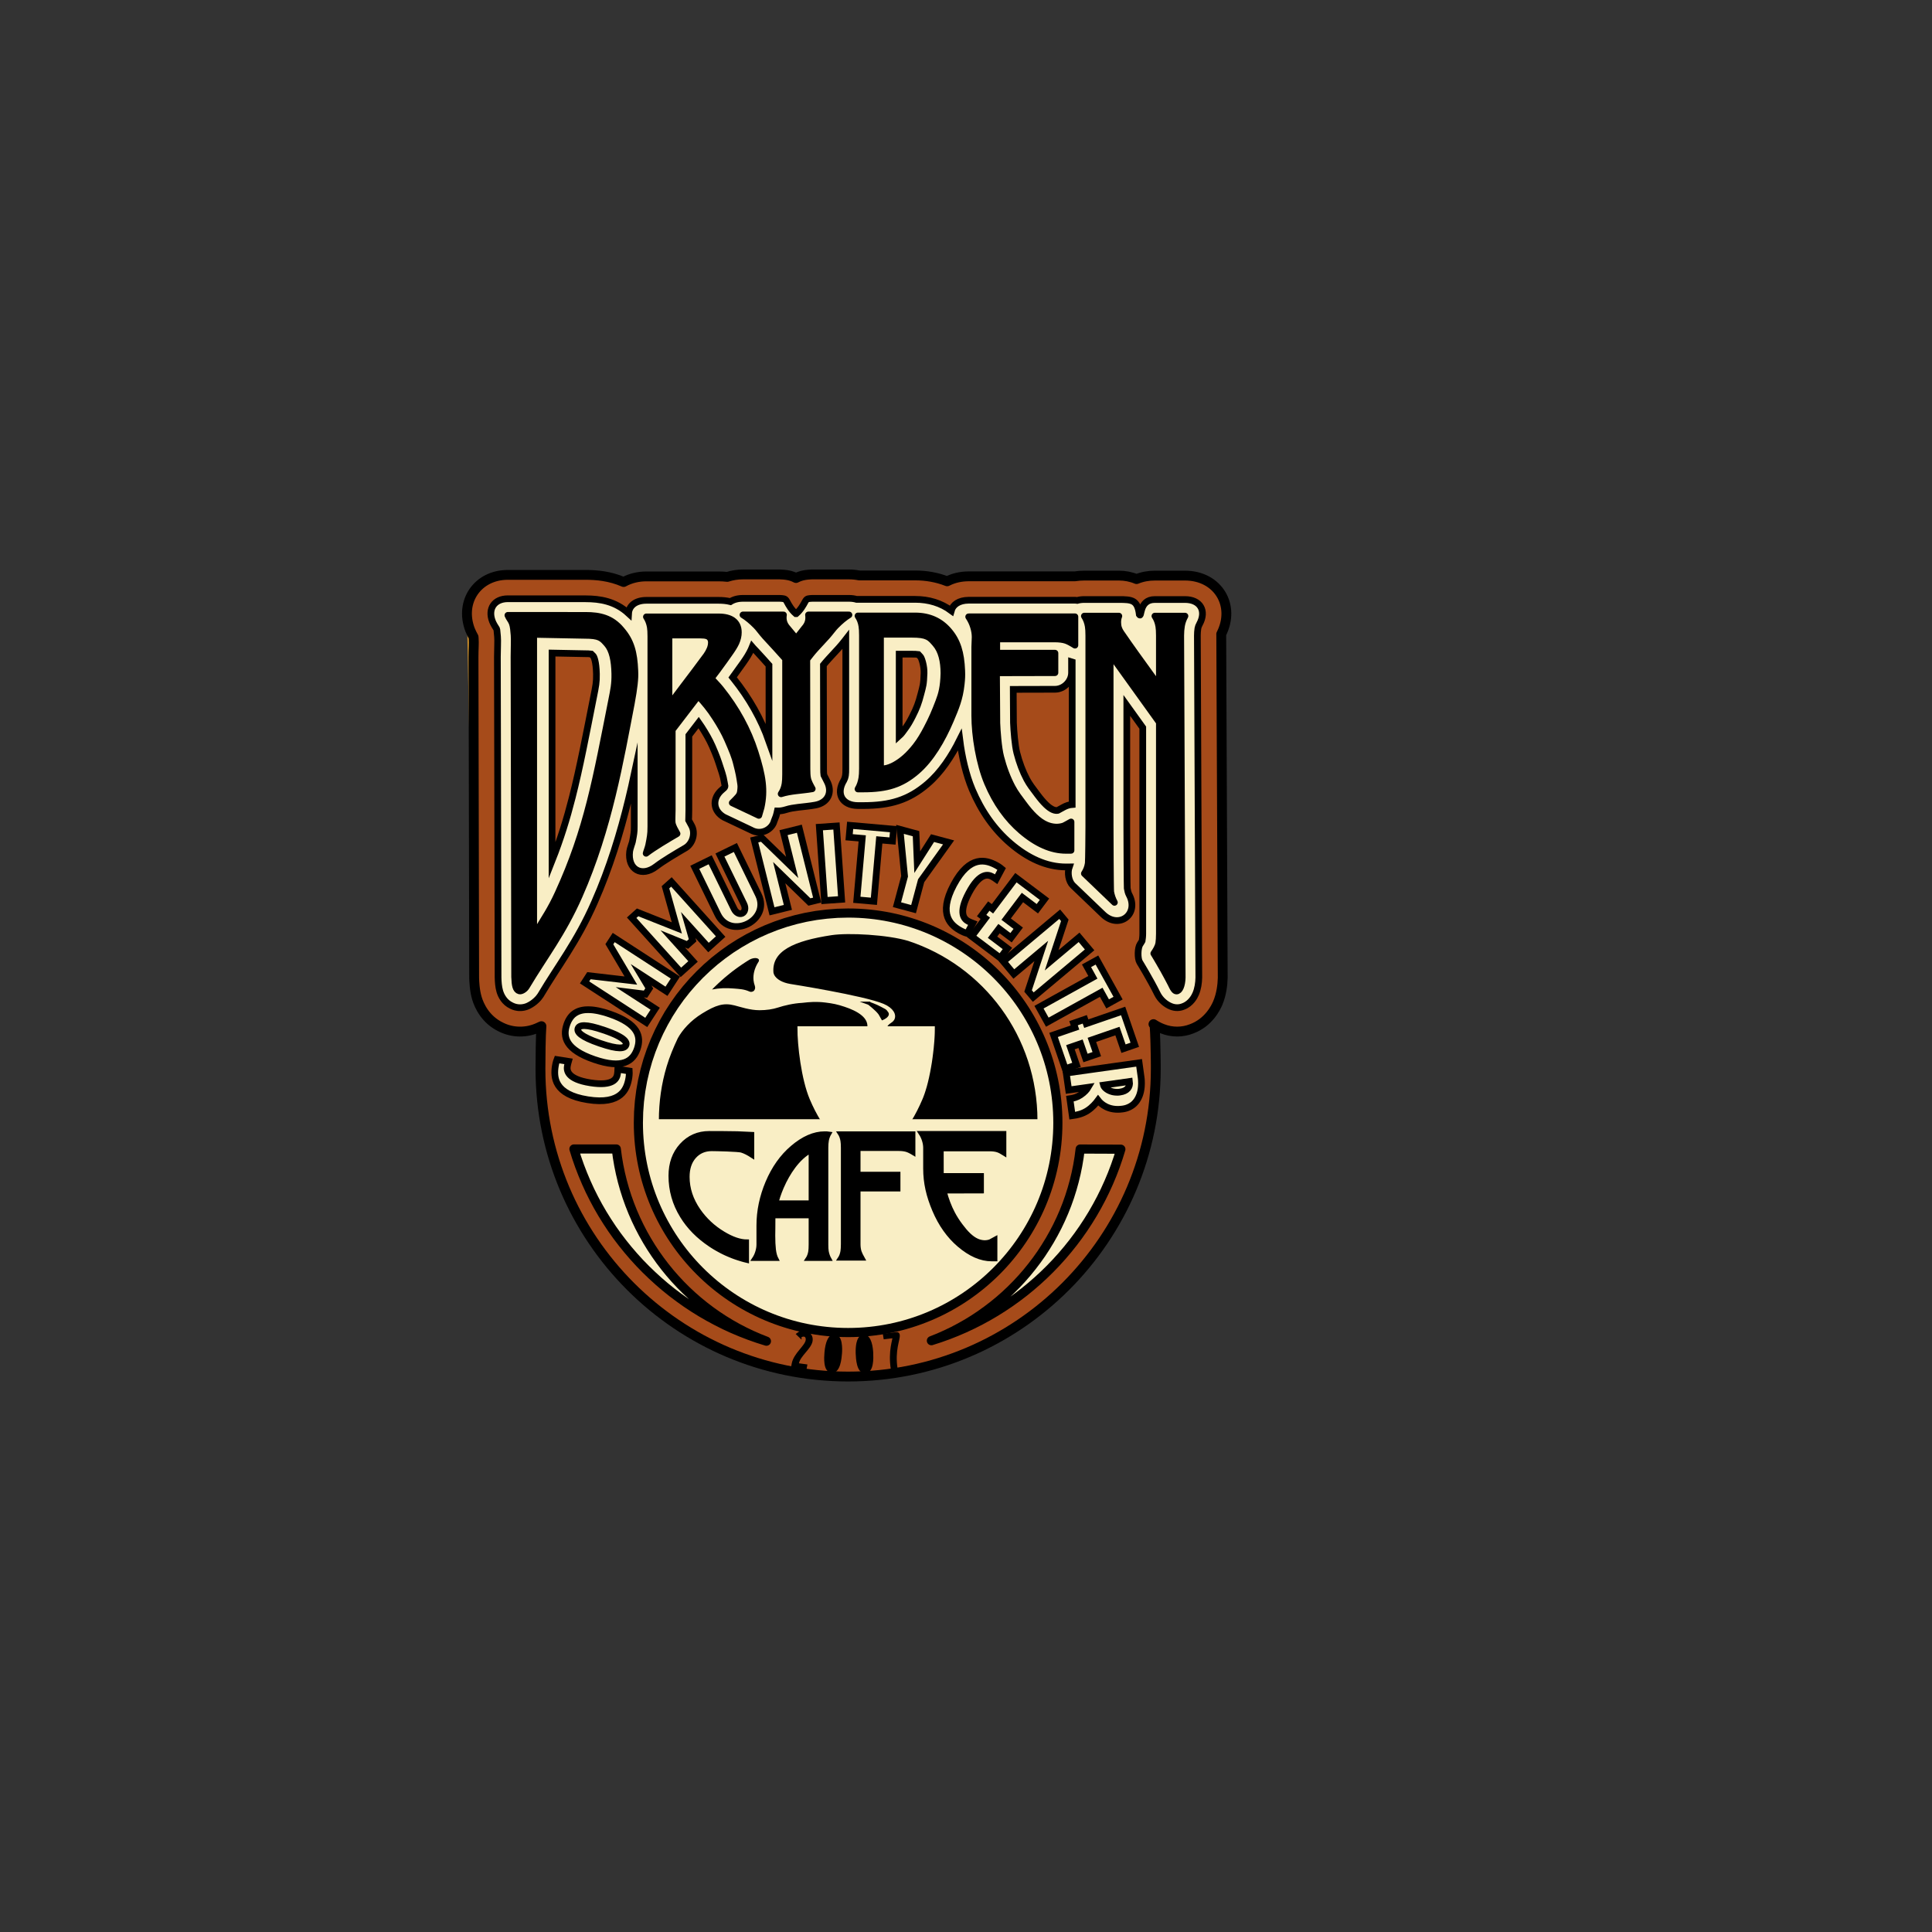 <?xml version="1.0" encoding="UTF-8" standalone="no"?>
<!DOCTYPE svg PUBLIC "-//W3C//DTD SVG 20010904//EN"
"http://www.w3.org/TR/2001/REC-SVG-20010904/DTD/svg10.dtd">
<!-- Created with Sodipodi ("http://www.sodipodi.com/") -->
<svg
   xmlns="http://www.w3.org/2000/svg"
   xmlns:xlink="http://www.w3.org/1999/xlink"
   xmlns:ev="http://www.w3.org/2001/xml-events"
   version="1.1"
   baseProfile="full"
   id="body"
   width="8in"
   height="8in"
   viewBox="0 0 1 1"
   preserveAspectRatio="none"
   xmlns:sodipodi="http://sodipodi.sourceforge.net/DTD/sodipodi-0.dtd"
   sodipodi:version="0.34"
   sodipodi:docname="logo-my-colors.svg">
  <rect x="0" y="0" width="1" height="1" fill="#333333" stroke="none"/>
  <defs
     id="defs709" />
  <sodipodi:namedview
     id="base" />
  <title
     id="title603">SVG drawing</title>
  <desc
     id="desc604">This was produced by version 4.2 of GNU libplot, a free library for exporting 2-D vector graphics.</desc>
  <g
     id="content"
     transform="matrix(1.7361e-3,0,0,-1.7361e-3,-0.541,1.271)"
     xml:space="preserve"
     stroke="black"
     stroke-linecap="butt"
     stroke-linejoin="miter"
     stroke-miterlimit="10.433"
     stroke-dasharray="none"
     stroke-dashoffset="0"
     stroke-opacity="1"
     fill="none"
     fill-rule="even-odd"
     fill-opacity="1"
     font-style="normal"
     font-variant="normal"
     font-weight="normal"
     font-stretch="normal"
     font-size-adjust="none"
     letter-spacing="normal"
     word-spacing="normal"
     text-anchor="start"><path
   d="M474.34,561 L474.46,561 L474.62,560.99 L474.79,560.99 L474.98,560.98 L475.2,560.97 L475.43,560.95 L475.69,560.93 L475.96,560.91 L476.25,560.89 L476.56,560.87 L477.22,560.82 L477.94,560.75 L478.71,560.69 L479.53,560.61 L480.39,560.54 L481.29,560.45 L482.21,560.37 L483.16,560.28 L484.13,560.19 L486.09,560 L488.05,559.81 L489.01,559.72 L489.96,559.63 L490.89,559.55 L491.78,559.46 L492.64,559.39 L493.46,559.31 L494.23,559.25 L494.95,559.18 L495.61,559.13 L495.92,559.11 L496.21,559.09 L496.48,559.07 L496.74,559.05 L496.97,559.03 L497.19,559.02 L497.38,559.01 L497.56,559.01 L497.71,559 L497.84,559 L582.33,561 C584.34,561,587.4,559.75,590.4,559.37 C594.4,558.87,599.32,558.62,662.32,560 C672.57,560.12,676.84,555.62,676.84,548 L675.84,435.53 C676.96,426.56,662.37,423.05,656.42,426.01 C655.69,425.14,655.84,423.5,655.83,401.46 C646.58,344.05,603.71,322,564.34,322 C538.84,322,511.3,329.34,487.55,363.21 C481.05,372.59,474.84,389,474.84,399.5 C474.84,402,473.84,409.47,473.08,425.07 C465.93,421.42,450.84,430.34,452.84,441.54 L450.84,549 C450.84,561,467.71,561,474.34,561 Z "
   stroke="#d7952a"
   stroke-width="0"
   fill="#d7952a"
   id="path607" /><path
   d="M655.83,426.41 L655.85,426.14 L655.87,425.84 L655.9,425.52 L655.92,425.17 L655.94,424.81 L655.96,424.42 L655.98,424.02 L656,423.61 L656.01,423.18 L656.03,422.74 L656.05,422.29 L656.06,421.83 L656.09,420.9 L656.11,419.95 L656.13,419 L656.15,418.06 L656.17,417.15 L656.17,416.71 L656.18,416.27 L656.19,415.86 L656.19,415.45 L656.19,415.07 L656.2,414.7 L656.2,414.35 L656.2,414.02 L656.2,413.71 L656.2,413.43 C656.2,362.77,615.14,321.7,564.48,321.7 C513.81,321.7,472.75,362.77,472.75,413.43 C472.75,416.16,472.81,423.49,473.04,426.16 C472.94,426.11,472.34,425.84,472.34,425.84 C468.66,424.07,464.48,424.14,460.99,425.88 C456.29,428.13,454.46,432.3,453.8,434.51 C453.1,436.87,453.02,439.43,452.98,440.54 L452.79,536.27 C452.79,538.33,452.96,540.53,452.85,541.66 L452.81,542.18 C452.45,542.82,452.07,543.56,451.77,544.32 C448.54,552.73,454.02,560.71,463.02,560.71 L486.21,560.71 C489.49,560.71,493.51,560.35,497.55,558.58 C499.65,559.75,502.04,560.25,504.32,560.25 H525.89 C526.72,560.25,527.58,560.21,528.45,560.11 C529.95,560.6,531.52,560.84,533.11,560.84 H544.06 C544.06,560.84,544.68,560.83,545.35,560.77 C545.8,560.73,546.28,560.66,546.7,560.57 C546.9,560.53,547.29,560.45,547.8,560.27 C548.14,560.15,548.53,559.99,548.94,559.77 C549.35,559.99,549.75,560.15,550.09,560.27 C550.59,560.45,550.99,560.53,551.18,560.57 C551.6,560.66,552.08,560.73,552.53,560.77 C553.21,560.84,553.82,560.84,553.82,560.84 H564.76 C565.8,560.84,566.82,560.73,567.8,560.54 H584.46 C587.76,560.54,590.98,559.98,594,558.79 C595.98,559.82,598.19,560.25,600.28,560.27 L600.98,560.28 H632.13 C632.97,560.42,634,560.49,634.89,560.49 H645.21 C647.03,560.49,648.82,560.15,650.47,559.45 C652.17,560.16,654.03,560.49,655.92,560.49 H664.92 C674.68,560.49,680.09,551.62,675.71,543.05 C675.71,542.93,675.72,542.81,675.72,542.63 L676.16,440.57 C676.11,438.45,675.77,435.6,674.65,432.98 C674.09,431.69,671.97,427.24,666.86,425.36 C664.19,424.31,661.09,424.22,658.1,425.42 C657.22,425.77,656.35,426.22,655.51,426.77 L655.82,426.41 "
   stroke="#a64b1a"
   stroke-width="0"
   fill="#a64b1a"
   fill-rule="nonzero"
   id="path608" /><path
   d="M655.83,426.41 L655.85,426.14 L655.87,425.84 L655.9,425.52 L655.92,425.17 L655.94,424.81 L655.96,424.42 L655.98,424.02 L656,423.61 L656.01,423.18 L656.03,422.74 L656.05,422.29 L656.06,421.83 L656.09,420.9 L656.11,419.95 L656.13,419 L656.15,418.06 L656.17,417.15 L656.17,416.71 L656.18,416.27 L656.19,415.86 L656.19,415.45 L656.19,415.07 L656.2,414.7 L656.2,414.35 L656.2,414.02 L656.2,413.71 L656.2,413.43 C656.2,362.77,615.14,321.7,564.48,321.7 C513.81,321.7,472.75,362.77,472.75,413.43 C472.75,416.16,472.81,423.49,473.04,426.16 C472.94,426.11,472.34,425.84,472.34,425.84 C468.66,424.07,464.48,424.14,460.99,425.88 C456.29,428.13,454.46,432.3,453.8,434.51 C453.1,436.87,453.02,439.43,452.98,440.54 L452.79,536.27 C452.79,538.33,452.96,540.53,452.85,541.66 L452.81,542.18 C452.45,542.82,452.07,543.56,451.77,544.32 C448.54,552.73,454.02,560.71,463.02,560.71 L486.21,560.71 C489.49,560.71,493.51,560.35,497.55,558.58 C499.65,559.75,502.04,560.25,504.32,560.25 H525.89 C526.72,560.25,527.58,560.21,528.45,560.11 C529.95,560.6,531.52,560.84,533.11,560.84 H544.06 C544.06,560.84,544.68,560.83,545.35,560.77 C545.8,560.73,546.28,560.66,546.7,560.57 C546.9,560.53,547.29,560.45,547.8,560.27 C548.14,560.15,548.53,559.99,548.94,559.77 C549.35,559.99,549.75,560.15,550.09,560.27 C550.59,560.45,550.99,560.53,551.18,560.57 C551.6,560.66,552.08,560.73,552.53,560.77 C553.21,560.84,553.82,560.84,553.82,560.84 H564.76 C565.8,560.84,566.82,560.73,567.8,560.54 H584.46 C587.76,560.54,590.98,559.98,594,558.79 C595.98,559.82,598.19,560.25,600.28,560.27 L600.98,560.28 H632.13 C632.97,560.42,634,560.49,634.89,560.49 H645.21 C647.03,560.49,648.82,560.15,650.47,559.45 C652.17,560.16,654.03,560.49,655.92,560.49 H664.92 C674.68,560.49,680.09,551.62,675.71,543.05 C675.71,542.93,675.72,542.81,675.72,542.63 L676.16,440.57 C676.11,438.45,675.77,435.6,674.65,432.98 C674.09,431.69,671.97,427.24,666.86,425.36 C664.19,424.31,661.09,424.22,658.1,425.42 C657.22,425.77,656.35,426.22,655.51,426.77 L655.82,426.41 Z "
   stroke-width="2.935"
   stroke-linecap="round"
   stroke-linejoin="round"
   id="path609" /><path
   d="M501.94,397.36 L502.02,400.57 L502.26,403.75 L502.66,406.88 L503.21,409.96 L503.91,412.98 L504.75,415.95 L505.74,418.86 L506.86,421.7 L508.11,424.47 L509.49,427.16 L510.99,429.78 L512.62,432.32 L514.36,434.77 L516.22,437.13 L518.19,439.4 L520.26,441.57 L522.43,443.64 L524.7,445.61 L527.06,447.46 L529.51,449.21 L532.05,450.83 L534.67,452.34 L537.36,453.72 L540.13,454.97 L542.97,456.09 L545.88,457.08 L548.85,457.92 L551.87,458.62 L554.95,459.17 L558.08,459.56 L561.26,459.81 L564.48,459.89 C599.01,459.89,627.01,431.89,627.01,397.36 C627.01,362.82,599.01,334.82,564.48,334.82 C529.94,334.82,501.94,362.82,501.94,397.36 Z "
   stroke="#f9eec5"
   stroke-width="0"
   stroke-linecap="round"
   stroke-linejoin="round"
   fill="#f9eec5"
   id="path610" /><path
   d="M501.94,397.36 L502.02,400.57 L502.26,403.75 L502.66,406.88 L503.21,409.96 L503.91,412.98 L504.75,415.95 L505.74,418.86 L506.86,421.7 L508.11,424.47 L509.49,427.16 L510.99,429.78 L512.62,432.32 L514.36,434.77 L516.22,437.13 L518.19,439.4 L520.26,441.57 L522.43,443.64 L524.7,445.61 L527.06,447.46 L529.51,449.21 L532.05,450.83 L534.67,452.34 L537.36,453.72 L540.13,454.97 L542.97,456.09 L545.88,457.08 L548.85,457.92 L551.87,458.62 L554.95,459.17 L558.08,459.56 L561.26,459.81 L564.48,459.89 C599.01,459.89,627.01,431.89,627.01,397.36 C627.01,362.82,599.01,334.82,564.48,334.82 C529.94,334.82,501.94,362.82,501.94,397.36 Z "
   stroke-width="2.726"
   id="path611" /><path
   d="M621.27,395.38 L621.11,392.54 L620.8,389.75 L620.36,386.99 L619.79,384.28 L619.1,381.62 L618.28,379.01 L617.34,376.45 L616.28,373.96 L615.11,371.53 L613.83,369.16 L612.44,366.86 L610.94,364.64 L609.35,362.49 L607.66,360.42 L605.88,358.44 L604,356.54 L602.04,354.72 L600,353 L597.87,351.38 L595.67,349.86 L593.4,348.44 L591.05,347.12 L588.64,345.92 L586.16,344.82 L583.63,343.85 L581.04,342.99 L578.39,342.25 L575.69,341.65 L572.95,341.17 L570.17,340.82 L567.34,340.61 L564.48,340.54 C533.82,340.54,508.84,364.81,507.7,395.18 C507.67,395.9,621.3,396.04,621.27,395.38 Z "
   stroke="#f9eec5"
   stroke-width="0"
   fill="#f9eec5"
   id="path612" /><path
   d="M523.91,437.09 L524.54,437.73 L525.19,438.36 L525.84,438.98 L526.5,439.58 L527.17,440.18 L527.85,440.77 L528.54,441.34 L529.24,441.91 L529.95,442.47 L530.67,443.01 L531.39,443.54 L532.13,444.06 L532.87,444.57 L533.62,445.07 L534.38,445.56 L535.15,446.03 C536.36,446.65,537.57,446.56,537.85,446.03 C537.97,445.79,537.88,445.45,537.61,445.11 C536.59,443.45,536.09,441.62,536.28,439.8 C536.34,439.26,536.47,438.73,536.65,438.23 C536.87,437.64,536.75,437.01,536.3,436.64 C536.03,436.43,535.56,436.29,535.13,436.46 C535.09,436.48,535.07,436.49,535.03,436.5 C533.39,437.22,532.1,437.24,530.51,437.38 C528.07,437.59,525.98,437.51,523.91,437.09 "
   stroke-width="0"
   fill="black"
   id="path613" /><path
   d="M570.23,421.18 L570.2,421.2 L570.18,421.22 L570.16,421.24 L570.14,421.26 L570.11,421.28 L570.09,421.3 L570.07,421.32 L570.05,421.35 L570.02,421.37 L570,421.4 L569.98,421.42 L569.96,421.45 L569.92,421.5 L569.88,421.56 L569.85,421.62 L569.82,421.68 L569.78,421.74 L569.77,421.77 L569.76,421.8 L569.74,421.83 L569.73,421.86 L569.72,421.89 L569.71,421.92 L569.7,421.95 L569.69,421.98 L569.69,422.01 L569.68,422.04 C569.52,422.86,569.88,423.34,570.12,424.15 C570.24,424.52,570.36,424.71,570.46,425.09 C571.44,428.87,567.3,431.05,563.52,432.3 C561.36,433.02,560.01,433.3,557.7,433.58 C554.95,433.91,553.02,433.74,550.74,433.48 C548.09,433.34,545.32,432.68,543.43,432.06 C541.94,431.57,540.07,431.29,538.06,431.29 C535.24,431.29,532.46,432.27,530.67,432.72 C527.29,433.58,524.88,432.79,520.78,430.27 C517.24,428.11,514.7,425.2,513.36,422.73 C512.1,420.09,510.87,417.13,510.02,414.27 C508.47,409.11,507.68,403.7,507.68,398.04 H621.3 C621.3,423.22,605.18,444.48,582.49,451.94 C576.34,453.79,564.57,454.44,559.47,453.66 C548.22,451.95,541.27,448.89,541.84,442.11 C541.87,441.83,541.99,441.62,542.09,441.3 C542.85,439.83,544.73,438.79,547.15,438.38 C547.15,438.38,569.12,434.91,574.9,432.47 C577.73,431.27,578.56,429.47,577.9,428.25 C577.37,427.29,575.95,427.25,575.56,425.48 C575.08,423.27,577.57,421.07,578.45,421.18 H570.23 "
   stroke-width="0"
   fill="black"
   fill-rule="nonzero"
   id="path614" /><path
   d="M570.23,421.18 L570.2,421.2 L570.18,421.22 L570.16,421.24 L570.14,421.26 L570.11,421.28 L570.09,421.3 L570.07,421.32 L570.05,421.35 L570.02,421.37 L570,421.4 L569.98,421.42 L569.96,421.45 L569.92,421.5 L569.88,421.56 L569.85,421.62 L569.82,421.68 L569.78,421.74 L569.77,421.77 L569.76,421.8 L569.74,421.83 L569.73,421.86 L569.72,421.89 L569.71,421.92 L569.7,421.95 L569.69,421.98 L569.69,422.01 L569.68,422.04 C569.52,422.86,569.88,423.34,570.12,424.15 C570.24,424.52,570.36,424.71,570.46,425.09 C571.44,428.87,567.3,431.05,563.52,432.3 C561.36,433.02,560.01,433.3,557.7,433.58 C554.95,433.91,553.02,433.74,550.74,433.48 C548.09,433.34,545.32,432.68,543.43,432.06 C541.94,431.57,540.07,431.29,538.06,431.29 C535.24,431.29,532.46,432.27,530.67,432.72 C527.29,433.58,524.88,432.79,520.78,430.27 C517.24,428.11,514.7,425.2,513.36,422.73 C512.1,420.09,510.87,417.13,510.02,414.27 C508.47,409.11,507.68,403.7,507.68,398.04 H621.3 C621.3,423.22,605.18,444.48,582.49,451.94 C576.34,453.79,564.57,454.44,559.47,453.66 C548.22,451.95,541.27,448.89,541.84,442.11 C541.87,441.83,541.99,441.62,542.09,441.3 C542.85,439.83,544.73,438.79,547.15,438.38 C547.15,438.38,569.12,434.91,574.9,432.47 C577.73,431.27,578.56,429.47,577.9,428.25 C577.37,427.29,575.95,427.25,575.56,425.48 C575.08,423.27,577.57,421.07,578.45,421.18 H570.23 Z "
   stroke="#f9eec5"
   stroke-width="0.747"
   id="path615" /><path
   d="M589.87,425.67 L589.87,425.18 L589.86,424.65 L589.85,424.11 L589.83,423.54 L589.8,422.94 L589.76,422.33 L589.72,421.69 L589.66,421.04 L589.6,420.37 L589.54,419.69 L589.38,418.29 L589.2,416.85 L588.99,415.39 L588.74,413.92 L588.47,412.45 L588.17,411.01 L587.84,409.59 L587.66,408.9 L587.48,408.22 L587.28,407.56 L587.08,406.91 L586.88,406.29 L586.66,405.68 L586.44,405.09 L586.21,404.53 C585.21,402.18,584.12,400.04,582.87,398.01 L556.77,398.09 C555.55,400.07,554.43,402.23,553.46,404.53 C550.97,410.4,549.78,420.57,549.82,425.67 Z "
   stroke="#f9eec5"
   stroke-width="0"
   fill="#f9eec5"
   id="path616" /><path
   d="M589.87,425.67 L589.87,425.18 L589.86,424.65 L589.85,424.11 L589.83,423.54 L589.8,422.94 L589.76,422.33 L589.72,421.69 L589.66,421.04 L589.6,420.37 L589.54,419.69 L589.38,418.29 L589.2,416.85 L588.99,415.39 L588.74,413.92 L588.47,412.45 L588.17,411.01 L587.84,409.59 L587.66,408.9 L587.48,408.22 L587.28,407.56 L587.08,406.91 L586.88,406.29 L586.66,405.68 L586.44,405.09 L586.21,404.53 C585.21,402.18,584.12,400.04,582.87,398.01 L556.77,398.09 C555.55,400.07,554.43,402.23,553.46,404.53 C550.97,410.4,549.78,420.57,549.82,425.67 Z "
   stroke="#f9eec5"
   stroke-width="0.909"
   id="path617" /><path
   d="M570.62,433.01 L570.63,433.01 L570.63,433 L570.64,432.99 L570.66,432.98 L570.67,432.97 L570.7,432.95 L570.72,432.93 L570.75,432.91 L570.78,432.89 L570.81,432.86 L570.85,432.83 L570.89,432.8 L570.93,432.77 L570.98,432.73 L571.08,432.65 L571.18,432.56 L571.3,432.47 L571.42,432.37 L571.55,432.26 L571.69,432.15 L571.83,432.03 L571.97,431.9 L572.12,431.78 L572.26,431.65 L572.41,431.51 L572.71,431.24 L572.85,431.11 L573,430.97 L573.14,430.83 L573.27,430.69 L573.4,430.56 L573.52,430.42 L573.63,430.29 L573.74,430.16 L573.84,430.04 L573.92,429.92 L574,429.8 L574.03,429.75 L574.06,429.7 C574.56,428.76,574.75,428.45,574.75,428.45 C574.75,428.45,576.62,429.26,576.06,430.07 C575.41,431.02,575.31,430.82,574,431.57 C572.82,432.24,570.62,433.01,570.62,433.01 Z "
   stroke-width="0"
   fill="black"
   id="path618" /><path
   d="M570.62,433.01 L570.63,433.01 L570.63,433 L570.64,432.99 L570.66,432.98 L570.67,432.97 L570.7,432.95 L570.72,432.93 L570.75,432.91 L570.78,432.89 L570.81,432.86 L570.85,432.83 L570.89,432.8 L570.93,432.77 L570.98,432.73 L571.08,432.65 L571.18,432.56 L571.3,432.47 L571.42,432.37 L571.55,432.26 L571.69,432.15 L571.83,432.03 L571.97,431.9 L572.12,431.78 L572.26,431.65 L572.41,431.51 L572.71,431.24 L572.85,431.11 L573,430.97 L573.14,430.83 L573.27,430.69 L573.4,430.56 L573.52,430.42 L573.63,430.29 L573.74,430.16 L573.84,430.04 L573.92,429.92 L574,429.8 L574.03,429.75 L574.06,429.7 C574.56,428.76,574.75,428.45,574.75,428.45 C574.75,428.45,576.62,429.26,576.06,430.07 C575.41,431.02,575.31,430.82,574,431.57 C572.82,432.24,570.62,433.01,570.62,433.01 Z "
   stroke-width="0.909"
   id="path619" /><path
   d="M464.16,432.26 L464.31,432.19 L464.46,432.13 L464.6,432.06 L464.75,432.01 L464.9,431.95 L465.06,431.91 L465.21,431.86 L465.36,431.82 L465.52,431.79 L465.68,431.76 L465.83,431.73 L465.99,431.71 L466.15,431.69 L466.31,431.68 L466.47,431.67 L466.63,431.67 L466.8,431.67 L466.96,431.67 L467.12,431.69 L467.28,431.7 L467.44,431.72 L467.61,431.75 L467.77,431.77 L467.93,431.81 L468.09,431.85 L468.25,431.89 L468.42,431.94 L468.58,431.99 L468.74,432.05 L468.89,432.12 L469.05,432.18 L469.21,432.26 C470.93,433.09,472.22,434.48,472.77,435.35 C475.48,439.92,478.19,443.88,480.8,448.06 C483.55,452.45,486.24,457.13,488.85,463.06 C493.41,473.4,496.57,483.8,498.99,493.77 C499.61,496.31,500.18,498.82,500.71,501.3 V485.69 C500.71,484.82,500.69,484.14,500.61,483.66 C500.51,483.04,500.4,482.22,500.17,481.15 C500.11,480.88,499.99,480.55,499.89,480.26 C499.57,479.34,499.38,478.54,499.35,478.29 C498.67,472.86,502.91,470.43,507.25,473.77 C508.36,474.62,509.76,475.54,511.23,476.45 C512.82,477.44,514.48,478.42,515.99,479.3 C518.15,480.58,519.02,483.71,517.82,485.92 C517.58,486.35,517.15,487.11,516.91,487.59 C516.9,487.76,516.94,488.08,516.95,488.43 C516.97,489.22,516.99,490.07,516.99,490.68 V512.85 L519.92,516.67 C520.21,516.26,520.5,515.82,520.8,515.36 C522.02,513.46,523.12,511.58,523.99,509.6 C525.37,506.42,525.61,505.63,526.46,503.02 C526.8,501.97,527.02,501.39,527.28,500.31 C527.5,499.43,527.62,498.36,527.72,498.03 C527.96,497.27,527.26,497.06,526.41,496.21 C523.88,493.65,524.34,490.25,527.47,488.46 L535.48,484.66 C538.59,482.88,541.8,484.88,542.41,487.28 L542.98,488.75 C543.12,489.3,543.29,489.76,543.4,490.32 C544.18,490.3,545.05,490.42,545.99,490.72 C547.14,491.09,548.35,491.26,549.54,491.41 C551.3,491.62,553.03,491.77,554.68,492.07 C558.45,492.74,559.97,495.92,558.13,499.28 C557.91,499.69,557.47,500.54,557.25,501.01 C557.18,501.46,557.16,502.09,557.16,502.87 L557.11,533.84 C557.52,534.34,558.02,534.95,558.65,535.63 C560.28,537.43,561.35,538.6,561.7,538.95 C562.29,539.6,562.93,540.38,563.43,541.02 L563.78,541.47 V502.92 C563.78,502.09,563.77,501.44,563.69,500.95 C563.56,500.2,563.35,499.69,563.21,499.46 C560.75,495.47,562.7,491.95,567.38,491.93 L568.91,491.93 C577,491.93,582.5,493.56,588.11,498.36 C592.15,501.8,595.32,506.64,597.76,511.54 C598.39,506.49,599.64,501.06,601.48,496.7 C604.22,490.23,608.01,484.82,612.91,480.63 C618.01,476.28,623.55,473.63,629.44,473.63 L630.41,473.64 C629.78,471.87,630.22,469.32,631.48,468.11 L640.47,459.49 C645.26,454.9,651.39,459.59,648.22,465.41 C647.95,465.89,647.79,466.7,647.69,467.26 C647.68,467.81,647.66,468.55,647.65,469.44 C647.63,471.23,647.61,473.58,647.6,475.94 C647.57,480.66,647.56,485.45,647.56,486.02 V521.79 L652.32,515.16 V453.75 C652.32,452.88,652.21,452.06,652.13,451.59 C651.94,451.23,651.71,450.89,651.51,450.59 C650.79,449.54,650.72,446.34,651.39,445.25 C651.39,445.25,654.62,439.99,656.66,435.82 C657.54,434.02,659.18,432.65,660.73,432.04 C662.04,431.52,663.32,431.59,664.4,432.04 C666.65,432.87,667.74,434.95,668.1,435.8 C668.74,437.28,669,439.04,669.03,440.64 L668.6,542.61 C668.6,543.35,668.65,544.07,668.76,544.75 C668.83,545.15,668.98,545.59,669.25,546.06 C671.41,550.02,669.43,553.36,664.92,553.36 H655.93 C651.1,553.36,652.08,547.72,651.3,548.86 C650.77,553.2,649.17,553.36,645.21,553.36 H634.89 C634.12,553.36,633.43,553.27,632.82,553.1 C632.59,553.14,632.35,553.16,632.11,553.16 H601.01 L600.35,553.15 C597.55,553.12,595.73,551.87,595.23,550.04 C592.18,552.3,588.52,553.41,584.46,553.41 H567.4 C567.26,553.41,567.12,553.41,566.99,553.41 C566.33,553.6,565.59,553.71,564.76,553.71 H553.84 C553.84,553.71,552.61,553.7,552.25,553.46 C551.97,553.27,551.8,553,551.64,552.7 C551.13,551.74,550.32,550.28,549.02,549.15 H548.88 C547.57,550.28,546.76,551.74,546.25,552.7 C546.09,553,545.93,553.27,545.64,553.46 C545.27,553.7,544.05,553.71,544.05,553.71 H533.11 C531.58,553.71,530.32,553.34,529.38,552.74 C528.22,553.02,527.03,553.12,525.89,553.12 H504.32 C501.1,553.12,499.15,551.49,499.02,549.21 C495.07,552.86,490.48,553.58,486.21,553.58 L463.02,553.59 C459.02,553.59,456.98,550.62,458.42,546.88 C458.71,546.13,459.26,545.24,459.68,544.59 C459.75,544.41,459.77,544.2,459.79,543.99 C459.86,543.45,459.9,542.86,459.95,542.3 C460.07,541.04,459.91,538.59,459.91,536.27 L460.11,440.66 C460.14,439.51,460.22,437.91,460.63,436.54 C461.02,435.24,461.98,433.26,464.16,432.26 "
   stroke="#f9eec5"
   stroke-width="0"
   fill="#f9eec5"
   fill-rule="nonzero"
   id="path620" /><path
   d="M464.16,432.26 L464.31,432.19 L464.46,432.13 L464.6,432.06 L464.75,432.01 L464.9,431.95 L465.06,431.91 L465.21,431.86 L465.36,431.82 L465.52,431.79 L465.68,431.76 L465.83,431.73 L465.99,431.71 L466.15,431.69 L466.31,431.68 L466.47,431.67 L466.63,431.67 L466.8,431.67 L466.96,431.67 L467.12,431.69 L467.28,431.7 L467.44,431.72 L467.61,431.75 L467.77,431.77 L467.93,431.81 L468.09,431.85 L468.25,431.89 L468.42,431.94 L468.58,431.99 L468.74,432.05 L468.89,432.12 L469.05,432.18 L469.21,432.26 C470.93,433.09,472.22,434.48,472.77,435.35 C475.48,439.92,478.19,443.88,480.8,448.06 C483.55,452.45,486.24,457.13,488.85,463.06 C493.41,473.4,496.57,483.8,498.99,493.77 C499.61,496.31,500.18,498.82,500.71,501.3 V485.69 C500.71,484.82,500.69,484.14,500.61,483.66 C500.51,483.04,500.4,482.22,500.17,481.15 C500.11,480.88,499.99,480.55,499.89,480.26 C499.57,479.34,499.38,478.54,499.35,478.29 C498.67,472.86,502.91,470.43,507.25,473.77 C508.36,474.62,509.76,475.54,511.23,476.45 C512.82,477.44,514.48,478.42,515.99,479.3 C518.15,480.58,519.02,483.71,517.82,485.92 C517.58,486.35,517.15,487.11,516.91,487.59 C516.9,487.76,516.94,488.08,516.95,488.43 C516.97,489.22,516.99,490.07,516.99,490.68 V512.85 L519.92,516.67 C520.21,516.26,520.5,515.82,520.8,515.36 C522.02,513.46,523.12,511.58,523.99,509.6 C525.37,506.42,525.61,505.63,526.46,503.02 C526.8,501.97,527.02,501.39,527.28,500.31 C527.5,499.43,527.62,498.36,527.72,498.03 C527.96,497.27,527.26,497.06,526.41,496.21 C523.88,493.65,524.34,490.25,527.47,488.46 L535.48,484.66 C538.59,482.88,541.8,484.88,542.41,487.28 L542.98,488.75 C543.12,489.3,543.29,489.76,543.4,490.32 C544.18,490.3,545.05,490.42,545.99,490.72 C547.14,491.09,548.35,491.26,549.54,491.41 C551.3,491.62,553.03,491.77,554.68,492.07 C558.45,492.74,559.97,495.92,558.13,499.28 C557.91,499.69,557.47,500.54,557.25,501.01 C557.18,501.46,557.16,502.09,557.16,502.87 L557.11,533.84 C557.52,534.34,558.02,534.95,558.65,535.63 C560.28,537.43,561.35,538.6,561.7,538.95 C562.29,539.6,562.93,540.38,563.43,541.02 L563.78,541.47 V502.92 C563.78,502.09,563.77,501.44,563.69,500.95 C563.56,500.2,563.35,499.69,563.21,499.46 C560.75,495.47,562.7,491.95,567.38,491.93 L568.91,491.93 C577,491.93,582.5,493.56,588.11,498.36 C592.15,501.8,595.32,506.64,597.76,511.54 C598.39,506.49,599.64,501.06,601.48,496.7 C604.22,490.23,608.01,484.82,612.91,480.63 C618.01,476.28,623.55,473.63,629.44,473.63 L630.41,473.64 C629.78,471.87,630.22,469.32,631.48,468.11 L640.47,459.49 C645.26,454.9,651.39,459.59,648.22,465.41 C647.95,465.89,647.79,466.7,647.69,467.26 C647.68,467.81,647.66,468.55,647.65,469.44 C647.63,471.23,647.61,473.58,647.6,475.94 C647.57,480.66,647.56,485.45,647.56,486.02 V521.79 L652.32,515.16 V453.75 C652.32,452.88,652.21,452.06,652.13,451.59 C651.94,451.23,651.71,450.89,651.51,450.59 C650.79,449.54,650.72,446.34,651.39,445.25 C651.39,445.25,654.62,439.99,656.66,435.82 C657.54,434.02,659.18,432.65,660.73,432.04 C662.04,431.52,663.32,431.59,664.4,432.04 C666.65,432.87,667.74,434.95,668.1,435.8 C668.74,437.28,669,439.04,669.03,440.64 L668.6,542.61 C668.6,543.35,668.65,544.07,668.76,544.75 C668.83,545.15,668.98,545.59,669.25,546.06 C671.41,550.02,669.43,553.36,664.92,553.36 H655.93 C651.1,553.36,652.08,547.72,651.3,548.86 C650.77,553.2,649.17,553.36,645.21,553.36 H634.89 C634.12,553.36,633.43,553.27,632.82,553.1 C632.59,553.14,632.35,553.16,632.11,553.16 H601.01 L600.35,553.15 C597.55,553.12,595.73,551.87,595.23,550.04 C592.18,552.3,588.52,553.41,584.46,553.41 H567.4 C567.26,553.41,567.12,553.41,566.99,553.41 C566.33,553.6,565.59,553.71,564.76,553.71 H553.84 C553.84,553.71,552.61,553.7,552.25,553.46 C551.97,553.27,551.8,553,551.64,552.7 C551.13,551.74,550.32,550.28,549.02,549.15 H548.88 C547.57,550.28,546.76,551.74,546.25,552.7 C546.09,553,545.93,553.27,545.64,553.46 C545.27,553.7,544.05,553.71,544.05,553.71 H533.11 C531.58,553.71,530.32,553.34,529.38,552.74 C528.22,553.02,527.03,553.12,525.89,553.12 H504.32 C501.1,553.12,499.15,551.49,499.02,549.21 C495.07,552.86,490.48,553.58,486.21,553.58 L463.02,553.59 C459.02,553.59,456.98,550.62,458.42,546.88 C458.71,546.13,459.26,545.24,459.68,544.59 C459.75,544.41,459.77,544.2,459.79,543.99 C459.86,543.45,459.9,542.86,459.95,542.3 C460.07,541.04,459.91,538.59,459.91,536.27 L460.11,440.66 C460.14,439.51,460.22,437.91,460.63,436.54 C461.02,435.24,461.98,433.26,464.16,432.26 Z "
   stroke-width="2"
   id="path621" /><path
   d="M608.79,524.1 L608.84,516.52 C608.93,514.19,609.28,509.21,609.99,506.45 C610.84,503.14,611.98,500.15,613.4,497.45 C614.38,495.59,615.69,493.93,616.86,492.36 C618.99,489.5,621.15,487.21,623.63,486.16 C625.36,485.43,627.2,485.32,628.8,485.89 C629.05,486.01,629.77,486.39,630.95,487.06 V478.57 L629.43,478.56 C625.09,478.56,620.65,480.5,616.11,484.38 C611.87,488.01,608.5,492.75,606.02,498.62 C603.55,504.46,602.21,512.79,602.21,518.72 V539.24 L602.32,542.16 C602.32,543.15,602.16,544.15,601.84,545.18 C601.54,546.2,601.06,547.24,600.4,548.22 L601.03,548.23 H632.11 V539.73 C630.99,540.44,630.1,540.91,629.44,541.14 C628.57,541.44,627.46,541.58,626.09,541.59 H608.81 V537.38 H626.16 V531.53 L608.74,531.49 Z "
   stroke-width="0"
   fill="black"
   id="path622" /><path
   d="M608.79,524.1 L608.84,516.52 C608.93,514.19,609.28,509.21,609.99,506.45 C610.84,503.14,611.98,500.15,613.4,497.45 C614.38,495.59,615.69,493.93,616.86,492.36 C618.99,489.5,621.15,487.21,623.63,486.16 C625.36,485.43,627.2,485.32,628.8,485.89 C629.05,486.01,629.77,486.39,630.95,487.06 V478.57 L629.43,478.56 C625.09,478.56,620.65,480.5,616.11,484.38 C611.87,488.01,608.5,492.75,606.02,498.62 C603.55,504.46,602.21,512.79,602.21,518.72 V523.6 V539.24 L602.32,542.16 C602.32,543.15,602.16,544.15,601.84,545.18 C601.54,546.2,601.06,547.24,600.4,548.22 L601.03,548.23 H632.11 V539.73 C630.99,540.44,630.1,540.91,629.44,541.14 C628.57,541.44,627.46,541.58,626.09,541.59 H608.81 V537.38 H626.16 V531.53 L608.74,531.49 Z "
   stroke-width="1.957"
   stroke-linecap="round"
   stroke-linejoin="round"
   id="path623" /><path
   d="M567.4,496.86 L568.93,496.86 C576.11,496.86,580.37,498.23,584.91,502.11 C589.15,505.73,592.51,511.47,595,517.33 C596.57,521.06,597.74,523.74,598.21,528.1 C598.38,529.68,598.44,530.62,598.37,532.16 C598.15,537.53,597.07,540.99,594.52,543.98 C591.98,546.98,588.63,548.48,584.46,548.48 H567.4 C567.99,547.6,568.38,546.6,568.55,545.47 C568.66,544.81,568.72,543.88,568.72,542.66 V502.91 C568.72,501.75,568.66,500.82,568.55,500.14 C568.35,498.95,567.98,497.79,567.4,496.86 Z "
   stroke-width="0"
   stroke-linecap="round"
   stroke-linejoin="round"
   fill="black"
   id="path624" /><path
   d="M567.4,496.86 L568.93,496.86 C576.11,496.86,580.37,498.23,584.91,502.11 C589.15,505.73,592.51,511.47,595,517.33 C596.57,521.06,597.74,523.74,598.21,528.1 C598.38,529.68,598.44,530.62,598.37,532.16 C598.15,537.53,597.07,540.99,594.52,543.98 C591.98,546.98,588.63,548.48,584.46,548.48 H567.4 C567.99,547.6,568.38,546.6,568.55,545.47 C568.66,544.81,568.72,543.88,568.72,542.66 V502.91 C568.72,501.75,568.66,500.82,568.55,500.14 C568.35,498.95,567.98,497.79,567.4,496.86 Z "
   stroke-width="1.957"
   stroke-linecap="round"
   stroke-linejoin="round"
   id="path625" /><path
   d="M552.18,535.53 L552.21,535.57 L552.24,535.61 L552.28,535.65 L552.32,535.7 L552.36,535.76 L552.41,535.82 L552.46,535.89 L552.52,535.96 L552.57,536.03 L552.63,536.11 L552.7,536.2 L552.77,536.28 L552.84,536.38 L552.92,536.48 L552.99,536.58 L553.08,536.68 L553.17,536.79 L553.26,536.91 L553.35,537.03 L553.45,537.15 L553.56,537.28 L553.66,537.41 L553.78,537.55 L553.89,537.69 L554.01,537.83 L554.14,537.98 L554.27,538.13 L554.4,538.28 L554.54,538.44 L554.69,538.61 L554.84,538.77 L554.99,538.94 C556.71,540.84,557.75,541.97,558.13,542.35 C559.16,543.5,560.06,544.79,560.81,545.54 C562.2,546.95,563.51,548.03,564.74,548.78 H552.64 C552.68,548.58,552.7,548.29,552.7,547.92 C552.7,546.77,552.28,545.74,551.45,544.81 L549,541.69 L546.41,544.81 C545.57,545.74,545.15,546.77,545.15,547.92 C545.15,548.29,545.18,548.58,545.22,548.78 H533.11 C534.35,548.03,535.66,546.95,537.05,545.54 C537.8,544.79,538.69,543.5,539.73,542.35 C540.1,541.97,541.15,540.84,542.87,538.94 C544.52,537.11,545.5,536.02,545.81,535.67 V501.24 C545.81,500.02,545.76,499.09,545.65,498.43 C545.47,497.3,545.09,496.3,544.49,495.42 C545.94,495.88,547.44,496.12,548.94,496.3 C550.6,496.51,552.25,496.64,553.8,496.92 C553.27,497.89,552.59,499.05,552.4,500.15 C552.28,500.81,552.23,501.71,552.23,502.86 Z "
   stroke-width="0"
   stroke-linecap="round"
   stroke-linejoin="round"
   fill="black"
   id="path626" /><path
   d="M552.18,535.53 L552.21,535.57 L552.24,535.61 L552.28,535.65 L552.32,535.7 L552.36,535.76 L552.41,535.82 L552.46,535.89 L552.52,535.96 L552.57,536.03 L552.63,536.11 L552.7,536.2 L552.77,536.28 L552.84,536.38 L552.92,536.48 L552.99,536.58 L553.08,536.68 L553.17,536.79 L553.26,536.91 L553.35,537.03 L553.45,537.15 L553.56,537.28 L553.66,537.41 L553.78,537.55 L553.89,537.69 L554.01,537.83 L554.14,537.98 L554.27,538.13 L554.4,538.28 L554.54,538.44 L554.69,538.61 L554.84,538.77 L554.99,538.94 C556.71,540.84,557.75,541.97,558.13,542.35 C559.16,543.5,560.06,544.79,560.81,545.54 C562.2,546.95,563.51,548.03,564.74,548.78 H552.64 C552.68,548.58,552.7,548.29,552.7,547.92 C552.7,546.77,552.28,545.74,551.45,544.81 L549,541.69 L546.41,544.81 C545.57,545.74,545.15,546.77,545.15,547.92 C545.15,548.29,545.18,548.58,545.22,548.78 H533.11 C534.35,548.03,535.66,546.95,537.05,545.54 C537.8,544.79,538.69,543.5,539.73,542.35 C540.1,541.97,541.15,540.84,542.87,538.94 C544.52,537.11,545.5,536.02,545.81,535.67 V501.24 C545.81,500.02,545.76,499.09,545.65,498.43 C545.47,497.3,545.09,496.3,544.49,495.42 C545.94,495.88,547.44,496.12,548.94,496.3 C550.6,496.51,552.25,496.64,553.8,496.92 C553.27,497.89,552.59,499.05,552.4,500.15 C552.28,500.81,552.23,501.71,552.23,502.86 Z "
   stroke-width="1.957"
   stroke-linecap="round"
   stroke-linejoin="round"
   id="path627" /><path
   d="M661.09,437.99 L660.89,438.4 L660.68,438.82 L660.24,439.66 L659.79,440.51 L659.33,441.36 L658.87,442.2 L658.42,443.02 L658.19,443.41 L657.97,443.8 L657.75,444.18 L657.54,444.54 L657.34,444.9 L657.14,445.24 L656.95,445.56 L656.77,445.87 L656.6,446.16 L656.44,446.43 L656.29,446.68 L656.15,446.91 L656.03,447.12 L655.92,447.3 L655.82,447.46 L655.74,447.59 L655.68,447.7 L655.65,447.74 L655.63,447.77 L655.61,447.8 L655.6,447.82 L655.59,447.83 L655.59,447.84 C656.19,448.71,656.9,449.81,657.08,450.94 C657.19,451.6,657.24,452.54,657.25,453.75 V516.75 L642.62,537.12 V486.02 C642.62,484.88,642.68,466.82,642.79,466.16 C642.99,465.05,643.35,464.02,643.88,463.05 L634.89,471.67 C635.48,472.55,635.87,473.55,636.04,474.68 C636.15,475.34,636.21,484.43,636.21,485.65 V542.61 C636.21,543.8,636.15,544.73,636.04,545.39 C635.84,546.56,635.46,547.57,634.89,548.43 H645.21 C644.98,547.84,644.88,547.22,644.88,546.58 C644.88,545.94,644.97,545.35,645.14,544.83 C645.32,544.32,645.56,543.85,645.87,543.41 C647.23,541.42,648.67,539.38,650.17,537.28 C650.63,536.65,652.02,534.72,654.34,531.5 C655.3,530.15,656.27,528.81,657.25,527.47 V542.61 C657.25,543.8,657.19,544.73,657.08,545.39 C656.88,546.56,656.5,547.57,655.92,548.43 H664.92 C664.41,547.51,664.07,546.56,663.9,545.59 C663.74,544.64,663.66,543.65,663.66,542.61 L664.1,440.68 C664.05,438.27,663.32,436.62,662.37,436.62 C661.86,436.62,661.41,437.33,661.09,437.99 Z "
   stroke-width="0"
   stroke-linecap="round"
   stroke-linejoin="round"
   fill="black"
   fill-rule="nonzero"
   id="path628" /><path
   d="M661.09,437.99 L660.89,438.4 L660.68,438.82 L660.24,439.66 L659.79,440.51 L659.33,441.36 L658.87,442.2 L658.42,443.02 L658.19,443.41 L657.97,443.8 L657.75,444.18 L657.54,444.54 L657.34,444.9 L657.14,445.24 L656.95,445.56 L656.77,445.87 L656.6,446.16 L656.44,446.43 L656.29,446.68 L656.15,446.91 L656.03,447.12 L655.92,447.3 L655.82,447.46 L655.74,447.59 L655.68,447.7 L655.65,447.74 L655.63,447.77 L655.61,447.8 L655.6,447.82 L655.59,447.83 L655.59,447.84 C656.19,448.71,656.9,449.81,657.08,450.94 C657.19,451.6,657.24,452.54,657.25,453.75 V516.75 L642.62,537.12 V486.02 C642.62,484.88,642.68,466.82,642.79,466.16 C642.99,465.05,643.35,464.02,643.88,463.05 L634.89,471.67 C635.48,472.55,635.87,473.55,636.04,474.68 C636.15,475.34,636.21,484.43,636.21,485.65 V542.61 C636.21,543.8,636.15,544.73,636.04,545.39 C635.84,546.56,635.46,547.57,634.89,548.43 H645.21 C644.98,547.84,644.88,547.22,644.88,546.58 C644.88,545.94,644.97,545.35,645.14,544.83 C645.32,544.32,645.56,543.85,645.87,543.41 C647.23,541.42,648.67,539.38,650.17,537.28 C650.63,536.65,652.02,534.72,654.34,531.5 C655.3,530.15,656.27,528.81,657.25,527.47 V542.61 C657.25,543.8,657.19,544.73,657.08,545.39 C656.88,546.56,656.5,547.57,655.92,548.43 H664.92 C664.41,547.51,664.07,546.56,663.9,545.59 C663.74,544.64,663.66,543.65,663.66,542.61 L664.1,440.68 C664.05,438.27,663.32,436.62,662.37,436.62 C661.86,436.62,661.41,437.33,661.09,437.99 Z "
   stroke-width="1.957"
   stroke-linecap="round"
   stroke-linejoin="round"
   id="path629" /><path
   d="M465.03,440.74 L464.84,536.28 C464.84,538.77,464.98,541.4,464.86,542.76 C464.75,543.99,464.68,545.29,464.31,546.3 C463.98,547.2,463.35,547.81,463.02,548.66 L486.21,548.65 C490.38,548.65,493.93,547.89,496.9,544.28 C499.77,540.97,500.69,537.53,500.91,532.16 C500.98,530.62,500.92,529.68,500.75,528.1 C500.62,526.88,500.27,524.54,499.84,522.28 C496.59,505.54,493.21,485.17,484.34,465.05 C479.33,453.68,474.04,447.13,468.56,437.92 C468.04,437.09,467,436.5,466.45,436.66 C465.35,436.96,465.11,438.44,465.04,440.74 "
   stroke-width="0"
   stroke-linecap="round"
   stroke-linejoin="round"
   fill="black"
   fill-rule="nonzero"
   id="path630" /><path
   d="M465.03,440.74 L464.84,536.28 C464.84,538.77,464.98,541.4,464.86,542.76 C464.75,543.99,464.68,545.29,464.31,546.3 C463.98,547.2,463.35,547.81,463.02,548.66 L486.21,548.65 C490.38,548.65,493.93,547.89,496.9,544.28 C499.77,540.97,500.69,537.53,500.91,532.16 C500.98,530.62,500.92,529.68,500.75,528.1 C500.62,526.88,500.27,524.54,499.84,522.28 C496.59,505.54,493.21,485.17,484.34,465.05 C479.33,453.68,474.04,447.13,468.56,437.92 C468.04,437.09,467,436.5,466.45,436.66 C465.35,436.96,465.11,438.44,465.04,440.74 Z "
   stroke-width="1.957"
   stroke-linecap="round"
   stroke-linejoin="round"
   id="path631" /><path
   d="M575.14,503.91 L575.13,542 H583.46 C587.85,542,588.23,541.26,589.73,539.56 C591.36,537.71,592.04,534.81,592.04,531.34 C591.94,527.4,591.39,525.41,590.57,523.28 C589.44,520.31,588.5,518.1,587.07,515.41 C586.1,513.55,585.09,511.84,583.89,510.29 C581.82,507.63,579.85,505.95,577.77,504.82 C577.03,504.42,575.93,503.98,575.14,503.91 Z "
   stroke="#f9eec5"
   stroke-width="0"
   stroke-linecap="round"
   stroke-linejoin="round"
   fill="#f9eec5"
   id="path632" /><path
   d="M485.89,542.14 L471.28,542.42 V454.94 C473.44,458.59,475.27,461.12,477.5,465.99 C486.23,485.01,488.81,500.1,493.46,523.53 C494.05,526.51,494.43,528.22,494.37,531.25 C494.29,535.16,493.65,538.09,492.21,539.75 C490.71,541.45,490.29,542.14,485.89,542.14 Z "
   stroke="#f9eec5"
   stroke-width="0"
   stroke-linecap="round"
   stroke-linejoin="round"
   fill="#f9eec5"
   id="path633" /><path
   d="M485.89,542.14 L471.28,542.42 V454.94 C473.44,458.59,475.27,461.12,477.5,465.99 C486.23,485.01,488.81,500.1,493.46,523.53 C494.05,526.51,494.43,528.22,494.37,531.25 C494.29,535.16,493.65,538.09,492.21,539.75 C490.71,541.45,490.29,542.14,485.89,542.14 Z "
   stroke-width="0.909"
   id="path634" /><path
   d="M531.94,494.95 L531.98,495.01 L532.02,495.07 L532.05,495.14 L532.08,495.2 L532.11,495.26 L532.14,495.32 L532.16,495.38 L532.19,495.44 L532.21,495.49 L532.23,495.55 L532.25,495.61 L532.26,495.67 L532.29,495.78 L532.32,495.9 L532.34,496.02 L532.36,496.14 L532.38,496.26 L532.39,496.39 L532.4,496.52 L532.42,496.65 L532.43,496.79 L532.44,496.86 L532.45,496.94 C532.56,497.99,532.35,498.59,532.22,499.64 C531.98,501.43,531.25,504.16,531.25,504.16 C530.68,506.6,529.85,508.48,528.51,511.57 C527.54,513.79,526.32,515.89,524.95,518.02 C523.22,520.74,521.71,522.5,519.8,524.62 L512.06,514.52 V490.68 C512.06,489.53,511.94,487.4,512.05,486.74 C512.25,485.64,512.96,484.52,513.49,483.55 C510.41,481.74,506.68,479.55,504.24,477.68 C504.27,477.93,504.8,479.24,504.99,480.12 C505.25,481.3,505.37,482.19,505.48,482.88 C505.59,483.54,505.64,484.48,505.64,485.69 V542.38 C505.64,543.57,505.59,544.49,505.48,545.15 C505.28,546.32,504.89,547.34,504.32,548.2 H525.89 C527.7,548.2,529.09,547.84,530.09,547.14 C531.21,546.34,531.77,545.15,531.77,543.57 C531.77,542.57,531.54,541.56,531.08,540.52 C530.7,539.68,530.07,538.65,529.19,537.41 C528.42,536.29,527.24,534.65,525.65,532.48 C524.79,531.32,524.72,531.25,523.66,529.84 C524.57,528.82,525.59,527.82,526.5,526.69 C531.22,520.8,534.64,514.52,536.76,507.86 C539.03,500.73,539.68,496.48,538.55,491.37 L537.86,488.98 L529.91,492.74 C530.88,493.71,531.02,493.84,531.62,494.52 C531.67,494.57,531.83,494.78,531.94,494.95 "
   stroke-width="0"
   fill="black"
   id="path635" /><path
   d="M531.94,494.95 L531.98,495.01 L532.02,495.07 L532.05,495.14 L532.08,495.2 L532.11,495.26 L532.14,495.32 L532.16,495.38 L532.19,495.44 L532.21,495.49 L532.23,495.55 L532.25,495.61 L532.26,495.67 L532.29,495.78 L532.32,495.9 L532.34,496.02 L532.36,496.14 L532.38,496.26 L532.39,496.39 L532.4,496.52 L532.42,496.65 L532.43,496.79 L532.44,496.86 L532.45,496.94 C532.56,497.99,532.35,498.59,532.22,499.64 C531.98,501.43,531.25,504.16,531.25,504.16 C530.68,506.6,529.85,508.48,528.51,511.57 C527.54,513.79,526.32,515.89,524.95,518.02 C523.22,520.74,521.71,522.5,519.8,524.62 L512.06,514.52 V490.68 C512.06,489.53,511.94,487.4,512.05,486.74 C512.25,485.64,512.96,484.52,513.49,483.55 C510.41,481.74,506.68,479.55,504.24,477.68 C504.27,477.93,504.8,479.24,504.99,480.12 C505.25,481.3,505.37,482.19,505.48,482.88 C505.59,483.54,505.64,484.48,505.64,485.69 V542.38 C505.64,543.57,505.59,544.49,505.48,545.15 C505.28,546.32,504.89,547.34,504.32,548.2 H525.89 C527.7,548.2,529.09,547.84,530.09,547.14 C531.21,546.34,531.77,545.15,531.77,543.57 C531.77,542.57,531.54,541.56,531.08,540.52 C530.7,539.68,530.07,538.65,529.19,537.41 C528.42,536.29,527.24,534.65,525.65,532.48 C524.79,531.32,524.72,531.25,523.66,529.84 C524.57,528.82,525.59,527.82,526.5,526.69 C531.22,520.8,534.64,514.52,536.76,507.86 C539.03,500.73,539.68,496.48,538.55,491.37 L537.86,488.98 L529.91,492.74 C530.88,493.71,531.02,493.84,531.62,494.52 C531.67,494.57,531.83,494.78,531.94,494.95 Z "
   stroke-width="1.957"
   stroke-linecap="round"
   stroke-linejoin="round"
   id="path636" /><path
   d="M631.28,492.25 V534.72 L631.09,534.78 V531.53 C631.09,528.92,628.78,526.61,626.17,526.6 L613.71,526.57 L613.72,524.14 L613.77,516.63 C613.86,514.26,614.21,509.84,614.77,507.67 C615.52,504.72,616.53,502.07,617.76,499.75 C618.15,499.01,618.61,498.31,619.08,497.64 C619.65,496.84,620.25,496.06,620.82,495.3 C622.86,492.55,624.37,491.2,625.55,490.7 C626.18,490.43,626.67,490.43,626.97,490.49 C627.27,490.65,627.8,490.94,628.55,491.36 C629.51,491.9,630.43,492.19,631.28,492.25 Z "
   stroke="#a64b1a"
   stroke-width="0"
   stroke-linecap="round"
   stroke-linejoin="round"
   fill="#a64b1a"
   fill-rule="nonzero"
   id="path637" /><path
   d="M631.28,492.25 V534.72 L631.09,534.78 V531.53 C631.09,528.92,628.78,526.61,626.17,526.6 L613.71,526.57 L613.72,524.14 L613.77,516.63 C613.86,514.26,614.21,509.84,614.77,507.67 C615.52,504.72,616.53,502.07,617.76,499.75 C618.15,499.01,618.61,498.31,619.08,497.64 C619.65,496.84,620.25,496.06,620.82,495.3 C622.86,492.55,624.37,491.2,625.55,490.7 C626.18,490.43,626.67,490.43,626.97,490.49 C627.27,490.65,627.8,490.94,628.55,491.36 C629.51,491.9,630.43,492.19,631.28,492.25 Z "
   stroke-width="2"
   id="path638" /><path
   d="M540.88,511.08 V533.78 L539.22,535.63 C537.58,537.43,536.51,538.6,536.15,538.95 L535.89,539.25 C535.79,539,535.69,538.75,535.58,538.51 C535.01,537.24,534.17,535.9,533.21,534.55 C532.48,533.5,531.43,532.03,530.05,530.14 L530.35,529.77 C535.01,523.95,538.54,517.72,540.88,511.08 Z "
   stroke="#a64b1a"
   stroke-width="0"
   fill="#a64b1a"
   fill-rule="nonzero"
   id="path639" /><path
   d="M540.88,511.08 V533.78 L539.22,535.63 C537.58,537.43,536.51,538.6,536.15,538.95 L535.89,539.25 C535.79,539,535.69,538.75,535.58,538.51 C535.01,537.24,534.17,535.9,533.21,534.55 C532.48,533.5,531.43,532.03,530.05,530.14 L530.35,529.77 C535.01,523.95,538.54,517.72,540.88,511.08 Z "
   stroke-width="2"
   id="path640" /><path
   d="M579.7,512.72 V512.82 V512.96 V513.12 V513.31 V513.52 V513.76 V514.03 V514.32 V514.63 V514.96 V515.31 V515.68 V516.48 V517.34 V518.26 V519.22 V520.23 V521.27 V522.34 V523.43 V525.62 V526.71 V527.79 V528.85 V529.87 V530.87 V531.81 V532.7 V533.54 V533.93 V534.3 V534.65 V534.99 V535.3 V535.59 V535.86 V536.1 V536.32 V536.51 V536.68 V536.82 V536.93 V537.01 V537.05 V537.07 H583.46 C584.27,537.07,584.9,537.05,585.4,536.98 C585.61,536.76,585.77,536.6,586.03,536.3 C586.47,535.8,587.18,533.36,587.11,531.41 C587,527.91,586.78,527.54,586.16,525.15 C585.48,522.49,584.92,521.02,583.68,518.57 C582.86,516.98,582.37,516.08,581.3,514.64 C580.72,513.85,580.41,513.36,579.7,512.72 Z "
   stroke="#a64b1a"
   stroke-width="0"
   fill="#a64b1a"
   id="path641" /><path
   d="M579.7,512.72 V512.82 V512.96 V513.12 V513.31 V513.52 V513.76 V514.03 V514.32 V514.63 V514.96 V515.31 V515.68 V516.48 V517.34 V518.26 V519.22 V520.23 V521.27 V522.34 V523.43 V525.62 V526.71 V527.79 V528.85 V529.87 V530.87 V531.81 V532.7 V533.54 V533.93 V534.3 V534.65 V534.99 V535.3 V535.59 V535.86 V536.1 V536.32 V536.51 V536.68 V536.82 V536.93 V537.01 V537.05 V537.07 H583.46 C584.27,537.07,584.9,537.05,585.4,536.98 C585.61,536.76,585.77,536.6,586.03,536.3 C586.47,535.8,587.18,533.36,587.11,531.41 C587,527.91,586.78,527.54,586.16,525.15 C585.48,522.49,584.92,521.02,583.68,518.57 C582.86,516.98,582.37,516.08,581.3,514.64 C580.72,513.85,580.41,513.36,579.7,512.72 Z "
   stroke-width="2"
   id="path642" /><path
   d="M476.21,475.51 V537.4 L485.85,537.21 C486.67,537.21,487.36,537.19,487.87,537.12 C488.07,536.92,488.26,536.78,488.49,536.52 C488.69,536.29,489.36,534.96,489.44,531.15 C489.47,529.94,489.41,528.98,489.28,528.04 C489.13,526.95,488.9,525.87,488.63,524.5 C486.32,512.88,484.53,503.33,482.23,494.33 C480.61,487.96,478.73,481.88,476.21,475.51 Z "
   stroke="#a64b1a"
   stroke-width="0"
   fill="#a64b1a"
   id="path643" /><path
   d="M476.21,475.51 V537.4 L485.85,537.21 C486.67,537.21,487.36,537.19,487.87,537.12 C488.07,536.92,488.26,536.78,488.49,536.52 C488.69,536.29,489.36,534.96,489.44,531.15 C489.47,529.94,489.41,528.98,489.28,528.04 C489.13,526.95,488.9,525.87,488.63,524.5 C486.32,512.88,484.53,503.33,482.23,494.33 C480.61,487.96,478.73,481.88,476.21,475.51 Z "
   stroke-width="2"
   id="path644" /><path
   d="M522.71,540.52 L522.71,540.57 L522.71,540.62 L522.71,540.66 L522.7,540.71 L522.7,540.75 L522.69,540.8 L522.69,540.84 L522.68,540.88 L522.67,540.92 L522.66,540.96 L522.65,541 L522.64,541.04 L522.62,541.07 L522.61,541.11 L522.59,541.14 L522.58,541.17 L522.56,541.21 L522.54,541.24 L522.52,541.27 L522.5,541.29 L522.48,541.32 L522.46,541.35 L522.44,541.37 L522.41,541.4 L522.39,541.42 L522.36,541.44 L522.33,541.46 L522.3,541.48 L522.27,541.5 L522.24,541.52 L522.21,541.53 L522.18,541.55 C521.85,541.7,521.19,541.77,520.2,541.78 H512.06 V524.78 C512.15,524.91,513,526.03,514.6,528.15 C515.75,529.67,516.91,531.2,518.08,532.75 C519.82,535.09,520.95,536.59,521.45,537.28 C521.8,537.78,522.1,538.32,522.35,538.9 C522.59,539.47,522.71,540.01,522.71,540.52 Z "
   stroke="#f9eec5"
   stroke-width="0"
   fill="#f9eec5"
   id="path645" /><path
   d="M589.3,332.39 L591.52,333.28 L593.69,334.25 L595.83,335.28 L597.92,336.39 L599.98,337.56 L601.99,338.8 L603.95,340.11 L605.86,341.48 L607.73,342.91 L609.55,344.4 L611.31,345.95 L613.02,347.56 L614.68,349.23 L616.28,350.95 L617.82,352.72 L619.3,354.55 L620.72,356.42 L622.08,358.34 L623.37,360.32 L624.6,362.33 L625.76,364.39 L626.86,366.5 L627.88,368.64 L628.83,370.82 L629.71,373.04 L630.51,375.3 L631.23,377.59 L631.88,379.92 L632.45,382.28 L632.94,384.67 L633.34,387.08 L633.66,389.53 L645.79,389.48 C637.78,362.23,616.43,340.69,589.3,332.39 "
   stroke="#f9eec5"
   stroke-width="0"
   fill="#f9eec5"
   fill-rule="nonzero"
   id="path646" /><path
   d="M589.3,332.39 L591.52,333.28 L593.69,334.25 L595.83,335.28 L597.92,336.39 L599.98,337.56 L601.99,338.8 L603.95,340.11 L605.86,341.48 L607.73,342.91 L609.55,344.4 L611.31,345.95 L613.02,347.56 L614.68,349.23 L616.28,350.95 L617.82,352.72 L619.3,354.55 L620.72,356.42 L622.08,358.34 L623.37,360.32 L624.6,362.33 L625.76,364.39 L626.86,366.5 L627.88,368.64 L628.83,370.82 L629.71,373.04 L630.51,375.3 L631.23,377.59 L631.88,379.92 L632.45,382.28 L632.94,384.67 L633.34,387.08 L633.66,389.53 L645.79,389.48 C637.78,362.23,616.43,340.69,589.3,332.39 Z "
   stroke-width="2.726"
   stroke-linecap="round"
   stroke-linejoin="round"
   id="path647" /><path
   d="M540.12,332.24 L537.56,333.05 L535.03,333.94 L532.54,334.9 L530.09,335.93 L527.68,337.04 L525.31,338.23 L522.98,339.48 L520.69,340.8 L518.45,342.19 L516.26,343.64 L514.11,345.17 L512.01,346.75 L509.97,348.39 L507.98,350.1 L506.04,351.87 L504.15,353.69 L502.32,355.57 L500.56,357.5 L498.85,359.49 L497.2,361.53 L495.61,363.62 L494.09,365.76 L492.64,367.95 L491.25,370.18 L489.93,372.46 L488.68,374.79 L487.5,377.15 L486.4,379.56 L485.37,382 L484.41,384.48 L483.53,387 L482.73,389.55 H495.36 C498.39,363.25,516.11,341.27,540.12,332.24 Z "
   stroke="#f9eec5"
   stroke-width="0"
   stroke-linecap="round"
   stroke-linejoin="round"
   fill="#f9eec5"
   fill-rule="nonzero"
   id="path648" /><path
   d="M540.12,332.24 L537.56,333.05 L535.03,333.94 L532.54,334.9 L530.09,335.93 L527.68,337.04 L525.31,338.23 L522.98,339.48 L520.69,340.8 L518.45,342.19 L516.26,343.64 L514.11,345.17 L512.01,346.75 L509.97,348.39 L507.98,350.1 L506.04,351.87 L504.15,353.69 L502.32,355.57 L500.56,357.5 L498.85,359.49 L497.2,361.53 L495.61,363.62 L494.09,365.76 L492.64,367.95 L491.25,370.18 L489.93,372.46 L488.68,374.79 L487.5,377.15 L486.4,379.56 L485.37,382 L484.41,384.48 L483.53,387 L482.73,389.55 H495.36 C498.39,363.25,516.11,341.27,540.12,332.24 Z "
   stroke-width="2.726"
   stroke-linecap="round"
   stroke-linejoin="round"
   id="path649" /><path
   d="M499.23,412.79 L495.81,413.33 C495.79,412.85,495.79,412.47,495.7,411.89 C495.49,410.58,494.56,408.18,487.63,409.27 C480.7,410.37,480.56,412.95,480.77,414.26 C480.86,414.83,480.98,415.2,481.11,415.66 L477.68,416.2 C477.68,416.2,477.35,415.36,477.18,414.28 C476.66,410.98,476.76,405.82,486.83,404.23 C496.9,402.63,498.59,407.5,499.12,410.8 C499.29,411.88,499.23,412.79,499.23,412.79 Z "
   stroke="#f9eec5"
   stroke-width="0"
   stroke-linecap="round"
   stroke-linejoin="round"
   fill="#f9eec5"
   fill-rule="nonzero"
   id="path650" /><path
   d="M499.23,412.79 L495.81,413.33 C495.79,412.85,495.79,412.47,495.7,411.89 C495.49,410.58,494.56,408.18,487.63,409.27 C480.7,410.37,480.56,412.95,480.77,414.26 C480.86,414.83,480.98,415.2,481.11,415.66 L477.68,416.2 C477.68,416.2,477.35,415.36,477.18,414.28 C476.66,410.98,476.76,405.82,486.83,404.23 C496.9,402.63,498.59,407.5,499.12,410.8 C499.29,411.88,499.23,412.79,499.23,412.79 Z "
   stroke-width="2"
   id="path651" /><path
   d="M493.43,429.77 L493.03,429.9 L492.65,430.03 L492.27,430.15 L491.9,430.26 L491.53,430.36 L491.18,430.45 L490.83,430.54 L490.49,430.62 L490.16,430.7 L489.83,430.77 L489.2,430.88 L488.6,430.97 L488.02,431.03 L487.47,431.06 L486.94,431.07 L486.45,431.06 L485.97,431.03 L485.52,430.97 L485.09,430.89 L484.69,430.79 L484.3,430.67 L483.94,430.53 L483.6,430.37 L483.28,430.19 L482.97,430 L482.69,429.79 L482.42,429.57 L482.17,429.33 L481.94,429.07 L481.72,428.8 L481.52,428.52 L481.34,428.23 L481.16,427.93 L481,427.61 L480.86,427.29 L480.72,426.96 L480.6,426.62 C479.33,422.95,480.28,419.16,488.77,416.23 C497.25,413.31,500.33,415.71,501.6,419.39 C502.86,423.06,501.91,426.85,493.43,429.77 Z "
   stroke="#f9eec5"
   stroke-width="0"
   fill="#f9eec5"
   fill-rule="nonzero"
   id="path652" /><path
   d="M491.76,424.94 L492.03,424.85 L492.29,424.76 L492.54,424.66 L492.78,424.58 L493.02,424.49 L493.25,424.4 L493.48,424.31 L493.7,424.23 L493.91,424.14 L494.12,424.06 L494.32,423.97 L494.52,423.89 L494.7,423.81 L494.89,423.73 L495.24,423.57 L495.57,423.41 L495.87,423.25 L496.16,423.1 L496.42,422.95 L496.66,422.81 L496.89,422.67 L497.09,422.53 L497.28,422.39 L497.45,422.25 L497.6,422.12 L497.74,421.99 L497.86,421.87 L497.96,421.74 L498.05,421.62 L498.12,421.5 L498.18,421.39 L498.23,421.27 L498.27,421.16 L498.29,421.05 L498.3,420.95 L498.3,420.84 L498.29,420.74 L498.27,420.64 L498.24,420.54 C497.89,419.51,496.15,419.1,490.43,421.07 C484.71,423.04,483.6,424.43,483.95,425.46 C484.31,426.49,486.04,426.91,491.76,424.94 Z "
   stroke="#f9eec5"
   stroke-width="0"
   fill="#f9eec5"
   fill-rule="nonzero"
   id="path653" /><path
   d="M493.43,429.77 L493.03,429.9 L492.65,430.03 L492.27,430.15 L491.9,430.26 L491.53,430.36 L491.18,430.45 L490.83,430.54 L490.49,430.62 L490.16,430.7 L489.83,430.77 L489.2,430.88 L488.6,430.97 L488.02,431.03 L487.47,431.06 L486.94,431.07 L486.45,431.06 L485.97,431.03 L485.52,430.97 L485.09,430.89 L484.69,430.79 L484.3,430.67 L483.94,430.53 L483.6,430.37 L483.28,430.19 L482.97,430 L482.69,429.79 L482.42,429.57 L482.17,429.33 L481.94,429.07 L481.72,428.8 L481.52,428.52 L481.34,428.23 L481.16,427.93 L481,427.61 L480.86,427.29 L480.72,426.96 L480.6,426.62 C479.33,422.95,480.28,419.16,488.77,416.23 C497.25,413.31,500.33,415.71,501.6,419.39 C502.86,423.06,501.91,426.85,493.43,429.77 Z "
   stroke-width="2"
   id="path654" /><path
   d="M491.76,424.94 L492.03,424.85 L492.29,424.76 L492.54,424.66 L492.78,424.58 L493.02,424.49 L493.25,424.4 L493.48,424.31 L493.7,424.23 L493.91,424.14 L494.12,424.06 L494.32,423.97 L494.52,423.89 L494.7,423.81 L494.89,423.73 L495.24,423.57 L495.57,423.41 L495.87,423.25 L496.16,423.1 L496.42,422.95 L496.66,422.81 L496.89,422.67 L497.09,422.53 L497.28,422.39 L497.45,422.25 L497.6,422.12 L497.74,421.99 L497.86,421.87 L497.96,421.74 L498.05,421.62 L498.12,421.5 L498.18,421.39 L498.23,421.27 L498.27,421.16 L498.29,421.05 L498.3,420.95 L498.3,420.84 L498.29,420.74 L498.27,420.64 L498.24,420.54 C497.89,419.51,496.15,419.1,490.43,421.07 C484.71,423.04,483.6,424.43,483.95,425.46 C484.31,426.49,486.04,426.91,491.76,424.94 Z "
   stroke-width="2"
   id="path655" /><polygon
   points="512.98,440.65 494.59,452.59 493.29,450.59 499.7,439.76 487.2,441.21 485.9,439.21 504.29,427.27 506.95,431.36 499.37,436.28 504.07,435.7 505.19,437.42 502.75,441.48 510.32,436.56 "
   stroke="#f9eec5"
   stroke-width="0"
   fill="#f9eec5"
   fill-rule="nonzero"
   id="polygon656" /><polygon
   points="512.98,440.65 494.59,452.59 493.29,450.59 499.7,439.76 487.2,441.21 485.9,439.21 504.29,427.27 506.95,431.36 499.37,436.28 504.07,435.7 505.19,437.42 502.75,441.48 510.32,436.56 "
   stroke-width="2"
   id="polygon657" /><polygon
   points="526.47,452.87 511.8,469.16 510.02,467.57 513.41,455.45 501.71,460.09 499.94,458.49 514.62,442.2 518.24,445.46 512.2,452.17 516.59,450.39 518.11,451.76 516.8,456.32 522.85,449.61 "
   stroke="#f9eec5"
   stroke-width="0"
   fill="#f9eec5"
   fill-rule="nonzero"
   id="polygon658" /><polygon
   points="526.47,452.87 511.8,469.16 510.02,467.57 513.41,455.45 501.71,460.09 499.94,458.49 514.62,442.2 518.24,445.46 512.2,452.17 516.59,450.39 518.11,451.76 516.8,456.32 522.85,449.61 "
   stroke-width="2"
   id="polygon659" /><path
   d="M537.72,465.36 L530.86,479.43 L526.26,477.18 L533.41,462.53 C533.98,461.36,533.71,460.21,532.91,459.82 C532.11,459.43,531.07,459.94,530.5,461.11 L523.35,475.77 L518.76,473.52 L525.62,459.46 C527.5,455.61,531.43,455.15,534.47,456.63 C537.5,458.11,539.6,461.51,537.72,465.36 Z "
   stroke="#f9eec5"
   stroke-width="0"
   fill="#f9eec5"
   fill-rule="nonzero"
   id="path660" /><path
   d="M537.72,465.36 L530.86,479.43 L526.26,477.18 L533.41,462.53 C533.98,461.36,533.71,460.21,532.91,459.82 C532.11,459.43,531.07,459.94,530.5,461.11 L523.35,475.77 L518.76,473.52 L525.62,459.46 C527.5,455.61,531.43,455.15,534.47,456.63 C537.5,458.11,539.6,461.51,537.72,465.36 Z "
   stroke-width="2"
   id="path661" /><polygon
   points="555.25,463.75 549.94,485.03 545.22,483.85 547.8,473.49 538.8,482.25 536.48,481.67 541.78,460.4 546.52,461.57 543.93,471.94 552.93,463.18 "
   stroke="#f9eec5"
   stroke-width="0"
   fill="#f9eec5"
   fill-rule="nonzero"
   id="polygon662" /><polygon
   points="555.25,463.75 549.94,485.03 545.22,483.85 547.8,473.49 538.8,482.25 536.48,481.67 541.78,460.4 546.52,461.57 543.93,471.94 552.93,463.18 "
   stroke-width="2"
   id="polygon663" /><polygon
   points="562.53,463.97 561,485.84 555.9,485.49 557.43,463.61 "
   stroke="#f9eec5"
   stroke-width="0"
   fill="#f9eec5"
   fill-rule="nonzero"
   id="polygon664" /><polygon
   points="562.53,463.97 561,485.84 555.9,485.49 557.43,463.61 "
   stroke-width="2"
   id="polygon665" /><polygon
   points="577.71,481.36 578.02,484.89 565.08,486.03 564.77,482.49 568.68,482.15 567.07,463.84 572.16,463.39 573.77,481.7 "
   stroke="#f9eec5"
   stroke-width="0"
   fill="#f9eec5"
   fill-rule="nonzero"
   id="polygon666" /><polygon
   points="577.71,481.36 578.02,484.89 565.08,486.03 564.77,482.49 568.68,482.15 567.07,463.84 572.16,463.39 573.77,481.7 "
   stroke-width="2"
   id="polygon667" /><polygon
   points="594.43,480.95 589.65,482.23 585.08,475.05 584.72,483.55 579.94,484.84 581.31,470.85 579.04,462.38 583.98,461.05 586.25,469.53 "
   stroke="#f9eec5"
   stroke-width="0"
   fill="#f9eec5"
   fill-rule="nonzero"
   id="polygon668" /><polygon
   points="594.43,480.95 589.65,482.23 585.08,475.05 584.72,483.55 579.94,484.84 581.31,470.85 579.04,462.38 583.98,461.05 586.25,469.53 "
   stroke-width="2"
   id="polygon669" /><path
   d="M600.01,453.79 L601.64,456.85 C601.19,457.02,600.83,457.15,600.32,457.42 C599.15,458.04,597.17,459.7,600.47,465.9 C603.76,472.09,606.24,471.39,607.41,470.76 C607.92,470.49,608.23,470.27,608.62,469.99 L610.25,473.05 C610.25,473.05,609.56,473.64,608.6,474.15 C605.65,475.72,600.74,477.3,595.95,468.3 C591.16,459.3,595.22,456.11,598.17,454.54 C599.13,454.03,600.01,453.79,600.01,453.79 Z "
   stroke="#f9eec5"
   stroke-width="0"
   fill="#f9eec5"
   fill-rule="nonzero"
   id="path670" /><path
   d="M600.01,453.79 L601.64,456.85 C601.19,457.02,600.83,457.15,600.32,457.42 C599.15,458.04,597.17,459.7,600.47,465.9 C603.76,472.09,606.24,471.39,607.41,470.76 C607.92,470.49,608.23,470.27,608.62,469.99 L610.25,473.05 C610.25,473.05,609.56,473.64,608.6,474.15 C605.65,475.72,600.74,477.3,595.95,468.3 C591.16,459.3,595.22,456.11,598.17,454.54 C599.13,454.03,600.01,453.79,600.01,453.79 Z "
   stroke-width="2"
   id="path671" /><polygon
   points="609.83,446.5 611.97,449.33 607.53,452.68 609.46,455.24 613.05,452.53 615.19,455.36 611.59,458.07 616.45,464.52 620.89,461.17 623.02,464.01 614.5,470.43 607.51,461.15 606.42,461.97 604.28,459.14 605.38,458.32 601.31,452.92 "
   stroke="#f9eec5"
   stroke-width="0"
   fill="#f9eec5"
   fill-rule="nonzero"
   id="polygon672" /><polygon
   points="609.83,446.5 611.97,449.33 607.53,452.68 609.46,455.24 613.05,452.53 615.19,455.36 611.59,458.07 616.45,464.52 620.89,461.17 623.02,464.01 614.5,470.43 607.51,461.15 606.42,461.97 604.28,459.14 605.38,458.32 601.31,452.92 "
   stroke-width="2"
   id="polygon673" /><polygon
   points="619.67,434.82 636.47,448.91 633.33,452.65 625.15,445.79 629.08,457.71 627.55,459.54 610.75,445.45 613.88,441.71 622.06,448.58 618.13,436.65 "
   stroke="#f9eec5"
   stroke-width="0"
   fill="#f9eec5"
   fill-rule="nonzero"
   id="polygon674" /><polygon
   points="619.67,434.82 636.47,448.91 633.33,452.65 625.15,445.79 629.08,457.71 627.55,459.54 610.75,445.45 613.88,441.71 622.06,448.58 618.13,436.65 "
   stroke-width="2"
   id="polygon675" /><polygon
   points="641.85,432.8 644.96,434.52 638.66,445.88 635.55,444.16 637.45,440.73 621.38,431.82 623.86,427.35 639.93,436.26 "
   stroke="#f9eec5"
   stroke-width="0"
   fill="#f9eec5"
   fill-rule="nonzero"
   id="polygon676" /><polygon
   points="641.85,432.8 644.96,434.52 638.66,445.88 635.55,444.16 637.45,440.73 621.38,431.82 623.86,427.35 639.93,436.26 "
   stroke-width="2"
   id="polygon677" /><polygon
   points="629.2,413.46 632.56,414.62 630.75,419.88 633.78,420.92 635.25,416.67 638.61,417.82 637.15,422.07 644.77,424.7 646.58,419.45 649.94,420.61 646.47,430.69 635.48,426.91 635.03,428.2 631.68,427.04 632.12,425.75 625.73,423.55 "
   stroke="#f9eec5"
   stroke-width="0"
   fill="#f9eec5"
   fill-rule="nonzero"
   id="polygon678" /><polygon
   points="629.2,413.46 632.56,414.62 630.75,419.88 633.78,420.92 635.25,416.67 638.61,417.82 637.15,422.07 644.77,424.7 646.58,419.45 649.94,420.61 646.47,430.69 635.48,426.91 635.03,428.2 631.68,427.04 632.12,425.75 625.73,423.55 "
   stroke-width="2"
   id="polygon679" /><path
   d="M646.28,401.46 L646.7,401.53 L647.11,401.62 L647.5,401.73 L647.87,401.87 L648.22,402.02 L648.56,402.19 L648.88,402.38 L649.18,402.58 L649.47,402.8 L649.74,403.04 L649.99,403.3 L650.23,403.57 L650.45,403.85 L650.65,404.15 L650.84,404.46 L651.02,404.79 L651.17,405.12 L651.32,405.47 L651.45,405.83 L651.56,406.2 L651.66,406.58 L651.74,406.97 L651.81,407.37 L651.86,407.77 L651.9,408.19 L651.92,408.61 L651.94,409.04 L651.93,409.47 L651.92,409.91 L651.89,410.35 L651.84,410.8 L651.78,411.25 L651.23,415.23 L629.51,412.18 L630.23,407.12 L636.05,407.94 C635.68,407.3,634.89,406.39,633.78,405.66 C632.74,404.96,631.66,404.67,630.59,404.52 L631.3,399.46 C632.79,399.66,634.38,400.03,635.9,401.03 C637.24,401.91,638.35,403.16,639,404.05 C639.81,402.99,642.09,400.87,646.28,401.46 Z "
   stroke="#f9eec5"
   stroke-width="0"
   fill="#f9eec5"
   fill-rule="nonzero"
   id="path680" /><path
   d="M645.54,406.52 L645.27,406.48 L645.01,406.46 L644.75,406.45 L644.5,406.46 L644.26,406.47 L644.02,406.49 L643.79,406.52 L643.56,406.56 L643.35,406.6 L643.14,406.66 L642.94,406.72 L642.74,406.79 L642.55,406.86 L642.37,406.94 L642.2,407.02 L642.04,407.1 L641.88,407.19 L641.74,407.29 L641.6,407.38 L641.47,407.48 L641.35,407.58 L641.23,407.68 L641.13,407.78 L641.04,407.87 L640.95,407.97 L640.88,408.07 L640.81,408.16 L640.76,408.25 L640.71,408.34 L640.67,408.43 L640.65,408.51 L640.63,408.58 L648.36,409.67 C648.6,407.95,647.59,406.8,645.54,406.52 Z "
   stroke="#f9eec5"
   stroke-width="0"
   fill="#f9eec5"
   fill-rule="nonzero"
   id="path681" /><path
   d="M646.28,401.46 L646.7,401.53 L647.11,401.62 L647.5,401.73 L647.87,401.87 L648.22,402.02 L648.56,402.19 L648.88,402.38 L649.18,402.58 L649.47,402.8 L649.74,403.04 L649.99,403.3 L650.23,403.57 L650.45,403.85 L650.65,404.15 L650.84,404.46 L651.02,404.79 L651.17,405.12 L651.32,405.47 L651.45,405.83 L651.56,406.2 L651.66,406.58 L651.74,406.97 L651.81,407.37 L651.86,407.77 L651.9,408.19 L651.92,408.61 L651.94,409.04 L651.93,409.47 L651.92,409.91 L651.89,410.35 L651.84,410.8 L651.78,411.25 L651.23,415.23 L629.51,412.18 L630.23,407.12 L636.05,407.94 C635.68,407.3,634.89,406.39,633.78,405.66 C632.74,404.96,631.66,404.67,630.59,404.52 L631.3,399.46 C632.79,399.66,634.38,400.03,635.9,401.03 C637.24,401.91,638.35,403.16,639,404.05 C639.81,402.99,642.09,400.87,646.28,401.46 Z "
   stroke-width="2"
   id="path682" /><path
   d="M645.54,406.52 L645.27,406.48 L645.01,406.46 L644.75,406.45 L644.5,406.46 L644.26,406.47 L644.02,406.49 L643.79,406.52 L643.56,406.56 L643.35,406.6 L643.14,406.66 L642.94,406.72 L642.74,406.79 L642.55,406.86 L642.37,406.94 L642.2,407.02 L642.04,407.1 L641.88,407.19 L641.74,407.29 L641.6,407.38 L641.47,407.48 L641.35,407.58 L641.23,407.68 L641.13,407.78 L641.04,407.87 L640.95,407.97 L640.88,408.07 L640.81,408.16 L640.76,408.25 L640.71,408.34 L640.67,408.43 L640.65,408.51 L640.63,408.58 L648.36,409.67 C648.6,407.95,647.59,406.8,645.54,406.52 Z "
   stroke-width="2"
   id="path683" /><path
   d="M550.16,333.7 L550.16,333.7 L550.16,333.7 L550.16,333.71 L550.17,333.71 L550.17,333.71 L550.18,333.71 L550.19,333.72 L550.2,333.73 L550.22,333.74 L550.24,333.75 L550.26,333.76 L550.29,333.78 L550.32,333.79 L550.35,333.81 L550.38,333.82 L550.42,333.84 L550.46,333.86 L550.5,333.87 L550.54,333.89 L550.58,333.91 L550.63,333.92 L550.68,333.94 L550.72,333.95 L550.77,333.97 L550.82,333.98 L550.88,333.99 L550.93,334 L550.98,334.01 L551.04,334.02 L551.09,334.02 L551.15,334.03 L551.2,334.03 L551.26,334.03 L551.31,334.02 L551.37,334.02 C552.28,333.89,552.32,332.88,552.24,332.45 C551.9,330.54,548.6,328.39,548.07,325.46 L547.93,324.66 L551.69,324.13 L551.84,324.94 L549.31,325.29 L549.4,325.73 C549.81,328.02,553.06,330.17,553.45,332.28 C553.69,333.61,552.95,334.68,551.53,334.88 C550.85,334.97,550.05,334.82,549.48,334.36 Z "
   stroke-width="0"
   fill="black"
   id="path684" /><path
   d="M550.16,333.7 L550.16,333.7 L550.16,333.7 L550.16,333.71 L550.17,333.71 L550.17,333.71 L550.18,333.71 L550.19,333.72 L550.2,333.73 L550.22,333.74 L550.24,333.75 L550.26,333.76 L550.29,333.78 L550.32,333.79 L550.35,333.81 L550.38,333.82 L550.42,333.84 L550.46,333.86 L550.5,333.87 L550.54,333.89 L550.58,333.91 L550.63,333.92 L550.68,333.94 L550.72,333.95 L550.77,333.97 L550.82,333.98 L550.88,333.99 L550.93,334 L550.98,334.01 L551.04,334.02 L551.09,334.02 L551.15,334.03 L551.2,334.03 L551.26,334.03 L551.31,334.02 L551.37,334.02 C552.28,333.89,552.32,332.88,552.24,332.45 C551.9,330.54,548.6,328.39,548.07,325.46 L547.93,324.66 L551.69,324.13 L551.84,324.94 L549.31,325.29 L549.4,325.73 C549.81,328.02,553.06,330.17,553.45,332.28 C553.69,333.61,552.95,334.68,551.53,334.88 C550.85,334.97,550.05,334.82,549.48,334.36 Z "
   stroke-width="0.851"
   id="path685" /><path
   d="M560.44,333.88 L560.35,333.88 L560.26,333.88 L560.17,333.87 L560.09,333.86 L560,333.84 L559.92,333.82 L559.85,333.79 L559.77,333.76 L559.69,333.72 L559.62,333.68 L559.55,333.63 L559.48,333.58 L559.41,333.53 L559.35,333.47 L559.22,333.34 L559.1,333.2 L558.99,333.05 L558.89,332.89 L558.79,332.72 L558.7,332.53 L558.61,332.34 L558.53,332.15 L558.45,331.94 L558.38,331.74 L558.32,331.53 L558.26,331.31 L558.2,331.1 L558.15,330.88 L558.11,330.67 L558.07,330.46 L558.03,330.25 L557.99,330.05 L557.96,329.85 L557.94,329.66 L557.92,329.48 L557.9,329.31 L557.88,329.14 L557.86,328.99 L557.85,328.85 C557.73,327.42,557.43,323.36,559.59,323.23 C561.75,323.09,562.11,327.15,562.22,328.58 C562.34,330.01,562.4,333.76,560.44,333.88 Z "
   stroke-width="0"
   fill="black"
   id="path686" /><path
   d="M560.36,332.92 L560.39,332.92 L560.42,332.91 L560.45,332.9 L560.48,332.88 L560.5,332.86 L560.53,332.84 L560.56,332.81 L560.58,332.78 L560.6,332.74 L560.63,332.71 L560.65,332.67 L560.67,332.62 L560.71,332.53 L560.75,332.42 L560.79,332.3 L560.82,332.17 L560.85,332.04 L560.88,331.89 L560.9,331.74 L560.93,331.58 L560.95,331.42 L560.97,331.25 L560.98,331.08 L561,330.91 L561.02,330.56 L561.03,330.21 L561.04,330.03 L561.04,329.86 L561.04,329.69 L561.04,329.52 L561.04,329.36 L561.04,329.21 L561.03,329.06 L561.02,328.92 L561.02,328.78 L561.01,328.66 C560.9,327.37,560.35,324.14,559.66,324.18 C558.98,324.23,558.96,327.49,559.07,328.77 C559.17,330.06,559.72,332.96,560.36,332.92 Z "
   stroke-width="0"
   fill="black"
   id="path687" /><path
   d="M560.44,333.88 L560.35,333.88 L560.26,333.88 L560.17,333.87 L560.09,333.86 L560,333.84 L559.92,333.82 L559.85,333.79 L559.77,333.76 L559.69,333.72 L559.62,333.68 L559.55,333.63 L559.48,333.58 L559.41,333.53 L559.35,333.47 L559.22,333.34 L559.1,333.2 L558.99,333.05 L558.89,332.89 L558.79,332.72 L558.7,332.53 L558.61,332.34 L558.53,332.15 L558.45,331.94 L558.38,331.74 L558.32,331.53 L558.26,331.31 L558.2,331.1 L558.15,330.88 L558.11,330.67 L558.07,330.46 L558.03,330.25 L557.99,330.05 L557.96,329.85 L557.94,329.66 L557.92,329.48 L557.9,329.31 L557.88,329.14 L557.86,328.99 L557.85,328.85 C557.73,327.42,557.43,323.36,559.59,323.23 C561.75,323.09,562.11,327.15,562.22,328.58 C562.34,330.01,562.4,333.76,560.44,333.88 Z "
   stroke-width="0.851"
   id="path688" /><path
   d="M560.36,332.92 L560.39,332.92 L560.42,332.91 L560.45,332.9 L560.48,332.88 L560.5,332.86 L560.53,332.84 L560.56,332.81 L560.58,332.78 L560.6,332.74 L560.63,332.71 L560.65,332.67 L560.67,332.62 L560.71,332.53 L560.75,332.42 L560.79,332.3 L560.82,332.17 L560.85,332.04 L560.88,331.89 L560.9,331.74 L560.93,331.58 L560.95,331.42 L560.97,331.25 L560.98,331.08 L561,330.91 L561.02,330.56 L561.03,330.21 L561.04,330.03 L561.04,329.86 L561.04,329.69 L561.04,329.52 L561.04,329.36 L561.04,329.21 L561.03,329.06 L561.02,328.92 L561.02,328.78 L561.01,328.66 C560.9,327.37,560.35,324.14,559.66,324.18 C558.98,324.23,558.96,327.49,559.07,328.77 C559.17,330.06,559.72,332.96,560.36,332.92 Z "
   stroke-width="0.851"
   id="path689" /><path
   d="M569.13,333.77 L569.04,333.76 L568.95,333.75 L568.87,333.73 L568.79,333.71 L568.71,333.69 L568.63,333.66 L568.55,333.62 L568.48,333.58 L568.41,333.54 L568.34,333.49 L568.28,333.44 L568.22,333.38 L568.16,333.32 L568.1,333.26 L567.99,333.12 L567.89,332.97 L567.79,332.81 L567.71,332.64 L567.63,332.46 L567.56,332.27 L567.5,332.07 L567.44,331.87 L567.39,331.66 L567.34,331.45 L567.3,331.23 L567.27,331.02 L567.24,330.8 L567.22,330.58 L567.2,330.37 L567.18,330.15 L567.17,329.94 L567.16,329.74 L567.15,329.54 L567.15,329.35 L567.15,329.16 L567.15,328.99 L567.15,328.82 L567.15,328.67 L567.16,328.53 C567.22,327.1,567.4,323.03,569.56,323.09 C571.72,323.16,571.6,327.23,571.54,328.66 C571.48,330.09,571.1,333.82,569.13,333.77 Z "
   stroke-width="0"
   fill="black"
   id="path690" /><path
   d="M569.17,332.81 L569.2,332.81 L569.23,332.8 L569.26,332.79 L569.29,332.78 L569.32,332.76 L569.35,332.74 L569.38,332.72 L569.41,332.69 L569.43,332.66 L569.46,332.62 L569.49,332.58 L569.51,332.54 L569.57,332.45 L569.62,332.34 L569.67,332.23 L569.72,332.11 L569.76,331.97 L569.81,331.83 L569.85,331.69 L569.89,331.53 L569.93,331.37 L569.97,331.21 L570.01,331.04 L570.04,330.87 L570.11,330.52 L570.16,330.17 L570.19,330 L570.21,329.83 L570.23,329.66 L570.25,329.49 L570.27,329.33 L570.28,329.18 L570.3,329.03 L570.31,328.88 L570.31,328.75 L570.32,328.62 C570.37,327.34,570.21,324.07,569.52,324.05 C568.83,324.04,568.43,327.28,568.38,328.57 C568.32,329.86,568.52,332.79,569.17,332.81 Z "
   stroke-width="0"
   fill="black"
   id="path691" /><path
   d="M569.13,333.77 L569.04,333.76 L568.95,333.75 L568.87,333.73 L568.79,333.71 L568.71,333.69 L568.63,333.66 L568.55,333.62 L568.48,333.58 L568.41,333.54 L568.34,333.49 L568.28,333.44 L568.22,333.38 L568.16,333.32 L568.1,333.26 L567.99,333.12 L567.89,332.97 L567.79,332.81 L567.71,332.64 L567.63,332.46 L567.56,332.27 L567.5,332.07 L567.44,331.87 L567.39,331.66 L567.34,331.45 L567.3,331.23 L567.27,331.02 L567.24,330.8 L567.22,330.58 L567.2,330.37 L567.18,330.15 L567.17,329.94 L567.16,329.74 L567.15,329.54 L567.15,329.35 L567.15,329.16 L567.15,328.99 L567.15,328.82 L567.15,328.67 L567.16,328.53 C567.22,327.1,567.4,323.03,569.56,323.09 C571.72,323.16,571.6,327.23,571.54,328.66 C571.48,330.09,571.1,333.82,569.13,333.77 Z "
   stroke-width="0.851"
   id="path692" /><path
   d="M569.17,332.81 L569.2,332.81 L569.23,332.8 L569.26,332.79 L569.29,332.78 L569.32,332.76 L569.35,332.74 L569.38,332.72 L569.41,332.69 L569.43,332.66 L569.46,332.62 L569.49,332.58 L569.51,332.54 L569.57,332.45 L569.62,332.34 L569.67,332.23 L569.72,332.11 L569.76,331.97 L569.81,331.83 L569.85,331.69 L569.89,331.53 L569.93,331.37 L569.97,331.21 L570.01,331.04 L570.04,330.87 L570.11,330.52 L570.16,330.17 L570.19,330 L570.21,329.83 L570.23,329.66 L570.25,329.49 L570.27,329.33 L570.28,329.18 L570.3,329.03 L570.31,328.88 L570.31,328.75 L570.32,328.62 C570.37,327.34,570.21,324.07,569.52,324.05 C568.83,324.04,568.43,327.28,568.38,328.57 C568.32,329.86,568.52,332.79,569.17,332.81 Z "
   stroke-width="0.851"
   id="path693" /><path
   d="M575.44,333.27 L578.15,333.6 C578.28,332.79,576.73,329.48,577.65,323.75 L578.81,323.9 C577.9,329.62,579.65,332.82,579.44,334.11 C579.4,334.36,579.27,334.56,578.91,334.52 L575.31,334.08 Z "
   stroke-width="0"
   fill="black"
   id="path694" /><path
   d="M575.44,333.27 L578.15,333.6 C578.28,332.79,576.73,329.48,577.65,323.75 L578.81,323.9 C577.9,329.62,579.65,332.82,579.44,334.11 C579.4,334.36,579.27,334.56,578.91,334.52 L575.31,334.08 Z "
   stroke-width="0.851"
   id="path695" /><path
   d="M534.33,356.18 L533.59,356.36 L532.86,356.56 L532.14,356.78 L531.42,357.01 L530.71,357.25 L530.01,357.51 L529.32,357.79 L528.63,358.08 L527.95,358.38 L527.28,358.7 L526.61,359.04 L525.96,359.39 L525.31,359.75 L524.66,360.13 L524.03,360.52 L523.4,360.93 C519.78,363.35,516.95,366.21,514.92,369.54 C512.65,373.22,511.52,377.22,511.52,381.55 C511.52,385.23,512.6,388.27,514.79,390.68 C516.99,393.09,519.75,394.3,523.07,394.3 C524.05,394.3,530.59,394.28,531.46,394.23 C534.06,394.08,535.53,394,535.89,394 V387.45 C534.73,388.21,533.68,388.75,532.71,389.05 C531.76,389.35,525.05,389.5,523.82,389.5 C521.67,389.5,519.93,388.74,518.59,387.22 C517.28,385.72,516.62,383.73,516.62,381.24 C516.62,377.72,517.72,374.38,519.92,371.21 C521.82,368.48,524.24,366.21,527.18,364.43 C529.86,362.8,532.25,361.98,534.33,361.98 Z "
   stroke-width="0"
   fill="black"
   id="path696" /><path
   d="M534.33,356.18 L533.59,356.36 L532.86,356.56 L532.14,356.78 L531.42,357.01 L530.71,357.25 L530.01,357.51 L529.32,357.79 L528.63,358.08 L527.95,358.38 L527.28,358.7 L526.61,359.04 L525.96,359.39 L525.31,359.75 L524.66,360.13 L524.03,360.52 L523.4,360.93 C519.78,363.35,516.95,366.21,514.92,369.54 C512.65,373.22,511.52,377.22,511.52,381.55 C511.52,385.23,512.6,388.27,514.79,390.68 C516.99,393.09,519.75,394.3,523.07,394.3 C524.05,394.3,530.59,394.28,531.46,394.23 C534.06,394.08,535.53,394,535.89,394 V387.45 C534.73,388.21,533.68,388.75,532.71,389.05 C531.76,389.35,525.05,389.5,523.82,389.5 C521.67,389.5,519.93,388.74,518.59,387.22 C517.28,385.72,516.62,383.73,516.62,381.24 C516.62,377.72,517.72,374.38,519.92,371.21 C521.82,368.48,524.24,366.21,527.18,364.43 C529.86,362.8,532.25,361.98,534.33,361.98 Z "
   stroke-width="1.188"
   id="path697" /><path
   d="M584.03,388.1 L583.88,388.19 L583.73,388.28 L583.58,388.37 L583.44,388.45 L583.3,388.53 L583.16,388.6 L583.04,388.67 L582.91,388.74 L582.79,388.8 L582.68,388.85 L582.57,388.9 L582.46,388.95 L582.36,388.99 L582.26,389.03 L582.17,389.07 L582.09,389.1 C581.42,389.33,580.6,389.45,579.63,389.45 H567.67 V382.25 H579.57 V377.39 H567.67 V361.18 C567.67,360.31,567.78,359.55,567.99,358.9 C568.16,358.4,568.5,357.69,569.02,356.77 H561.81 C562.27,357.44,562.55,358.2,562.69,359.05 C562.77,359.55,562.81,360.26,562.82,361.18 V389.9 C562.82,390.8,562.77,391.5,562.69,392 C562.54,392.88,562.25,393.65,561.81,394.3 H584.03 Z "
   stroke-width="0"
   fill="black"
   id="path698" /><path
   d="M584.03,388.1 L583.88,388.19 L583.73,388.28 L583.58,388.37 L583.44,388.45 L583.3,388.53 L583.16,388.6 L583.04,388.67 L582.91,388.74 L582.79,388.8 L582.68,388.85 L582.57,388.9 L582.46,388.95 L582.36,388.99 L582.26,389.03 L582.17,389.07 L582.09,389.1 C581.42,389.33,580.6,389.45,579.63,389.45 H567.67 V382.25 H579.57 V377.39 H567.67 V361.18 C567.67,360.31,567.78,359.55,567.99,358.9 C568.16,358.4,568.5,357.69,569.02,356.77 H561.81 C562.27,357.44,562.55,358.2,562.69,359.05 C562.77,359.55,562.81,360.26,562.82,361.18 V389.9 C562.82,390.8,562.77,391.5,562.69,392 C562.54,392.88,562.25,393.65,561.81,394.3 H584.03 Z "
   stroke-width="1"
   id="path699" /><path
   d="M592.38,381.76 H604.36 V376.9 L593.28,376.87 C593.9,374.52,594.7,372.39,595.72,370.45 C596.43,369.09,597.22,367.88,598.09,366.73 C599.64,364.65,601.22,362.97,603.03,362.2 C604.29,361.67,605.64,361.59,606.8,362.01 C606.98,362.09,607.51,362.38,608.38,362.86 V356.65 L607.27,356.65 C604.09,356.65,600.85,358.07,597.53,360.9 C594.43,363.55,591.97,367.02,590.15,371.31 C588.35,375.58,587.45,379.39,587.45,383.73 V389.87 C587.45,390.59,587.33,391.32,587.1,392.07 C586.88,392.82,586.53,393.58,586.05,394.3 L586.52,394.3 H611.05 V388.1 C610.23,388.62,609.58,388.96,609.09,389.12 C608.46,389.34,607.64,389.45,606.64,389.45 H592.37 L592.38,381.76 "
   stroke-width="0"
   fill="black"
   id="path700" /><path
   d="M592.38,381.76 H604.36 V376.9 L593.28,376.87 C593.9,374.52,594.7,372.39,595.72,370.45 C596.43,369.09,597.22,367.88,598.09,366.73 C599.64,364.65,601.22,362.97,603.03,362.2 C604.29,361.67,605.64,361.59,606.8,362.01 C606.98,362.09,607.51,362.38,608.38,362.86 V356.65 L607.27,356.65 C604.09,356.65,600.85,358.07,597.53,360.9 C594.43,363.55,591.97,367.02,590.15,371.31 C588.35,375.58,587.45,379.39,587.45,383.73 V389.87 C587.45,390.59,587.33,391.32,587.1,392.07 C586.88,392.82,586.53,393.58,586.05,394.3 L586.52,394.3 H611.05 V388.1 C610.23,388.62,609.58,388.96,609.09,389.12 C608.46,389.34,607.64,389.45,606.64,389.45 H592.37 L592.38,381.76 Z "
   stroke-width="1.188"
   id="path701" /><path
   d="M559.02,356.68 H552.21 C552.66,357.34,552.95,358.1,553.09,358.95 C553.17,359.45,553.21,360.16,553.21,361.08 V370 H542.3 C542.3,369.55,542.3,366.92,542.28,365.93 C542.26,364.95,542.25,364.21,542.25,363.71 C542.25,362.07,542.32,360.68,542.45,359.53 C542.59,358.38,542.85,357.43,543.25,356.68 H536.25 C536.73,357.39,537.09,358.13,537.3,358.88 C537.53,359.63,537.65,360.36,537.65,361.08 V366.73 C537.65,371.07,538.55,375.38,540.35,379.64 C542.17,383.93,544.63,387.4,547.73,390.05 C551.05,392.89,554.3,394.3,557.47,394.3 C557.72,394.3,557.92,394.3,558.09,394.3 C558.27,394.3,558.58,394.27,559.02,394.2 C558.63,393.54,558.38,392.86,558.24,392.15 C558.12,391.47,558.07,390.73,558.07,389.95 V361.08 C558.07,360.21,558.1,359.53,558.19,359.03 C558.34,358.2,558.61,357.41,559.02,356.68 "
   stroke-width="0"
   fill="black"
   id="path702" /><path
   d="M559.02,356.68 H552.21 C552.66,357.34,552.95,358.1,553.09,358.95 C553.17,359.45,553.21,360.16,553.21,361.08 V370 H542.3 C542.3,369.55,542.3,366.92,542.28,365.93 C542.26,364.95,542.25,364.21,542.25,363.71 C542.25,362.07,542.32,360.68,542.45,359.53 C542.59,358.38,542.85,357.43,543.25,356.68 H536.25 C536.73,357.39,537.09,358.13,537.3,358.88 C537.53,359.63,537.65,360.36,537.65,361.08 V366.73 C537.65,371.07,538.55,375.38,540.35,379.64 C542.17,383.93,544.63,387.4,547.73,390.05 C551.05,392.89,554.3,394.3,557.47,394.3 C557.72,394.3,557.92,394.3,558.09,394.3 C558.27,394.3,558.58,394.27,559.02,394.2 C558.63,393.54,558.38,392.86,558.24,392.15 C558.12,391.47,558.07,390.73,558.07,389.95 V361.08 C558.07,360.21,558.1,359.53,558.19,359.03 C558.34,358.2,558.61,357.41,559.02,356.68 Z "
   stroke-width="1"
   id="path703" /><path
   d="M553.21,372.74 V388.75 C551.48,387.82,549.84,386.3,548.28,384.22 C546.95,382.44,545.79,380.4,544.8,378.12 C543.97,376.2,543.39,374.41,543.05,372.74 Z "
   stroke="#f9eec5"
   stroke-width="0"
   fill="#f9eec5"
   id="path704" /><path
   d="M553.21,372.74 V388.75 C551.48,387.82,549.84,386.3,548.28,384.22 C546.95,382.44,545.79,380.4,544.8,378.12 C543.97,376.2,543.39,374.41,543.05,372.74 Z "
   stroke-width="1"
   id="path705" /><polygon
   points="542.5,373.97 554.35,373.97 554.35,369.12 542.44,369.12 "
   stroke-width="0"
   fill="black"
   id="polygon706" /><polygon
   points="542.5,373.97 554.35,373.97 554.35,369.12 542.44,369.12 "
   stroke-width="0.491"
   id="polygon707" /></g>
</svg>
